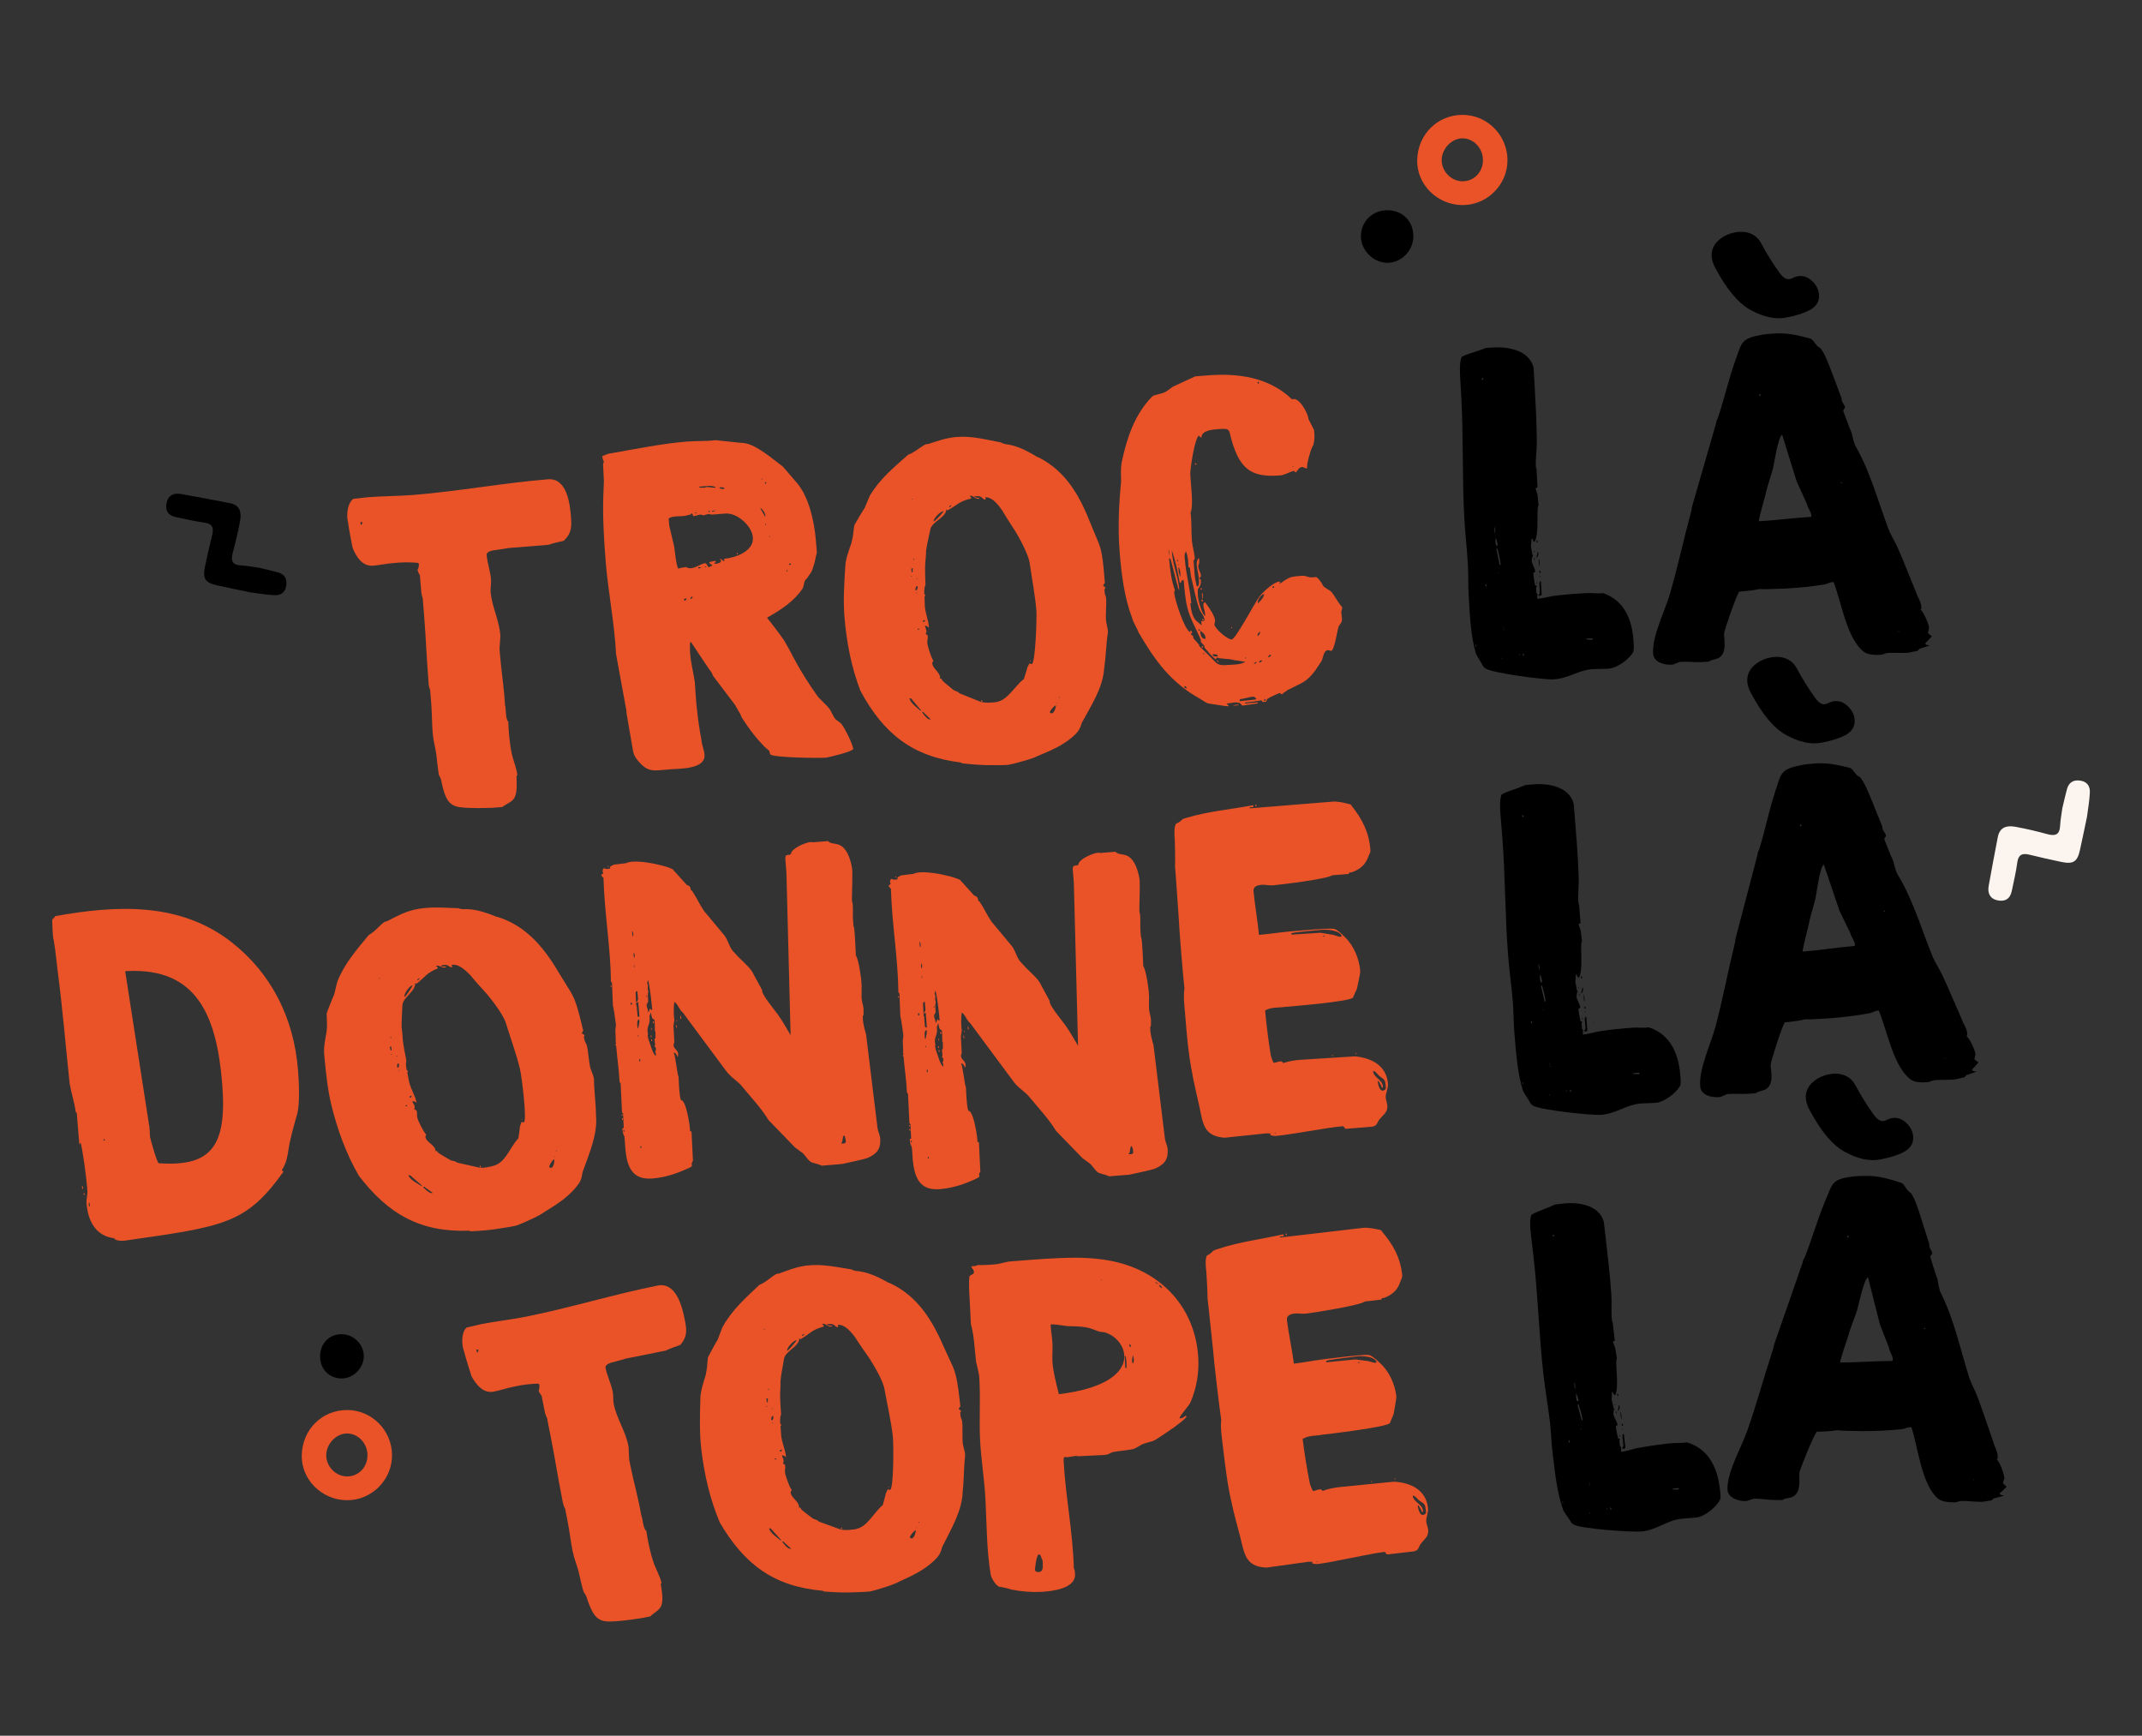 <?xml version="1.0" encoding="utf-8"?>
<!-- Generator: Adobe Illustrator 26.3.1, SVG Export Plug-In . SVG Version: 6.00 Build 0)  -->
<svg version="1.1" id="Calque_1" xmlns="http://www.w3.org/2000/svg" xmlns:xlink="http://www.w3.org/1999/xlink" x="0px" y="0px"
	 viewBox="0 0 947.82 768" style="enable-background:new 0 0 947.82 768;" xml:space="preserve">
<rect x="0" y="0" width="947.82" height="768" fill="#333333" stroke="none"/>
<style type="text/css">
	.st0{fill:#EA5328;}
	.st1{stroke:#000000;stroke-width:4;stroke-miterlimit:10;}
	.st2{fill:#FCF5EF;}
</style>
<g>
	<g>
		<path class="st0" d="M193.07,333.79c-0.46-3.12-1.34-6.2-1.6-9.33c-0.37-4.59-0.31-9.01-0.68-13.61l-0.46-5.64
			c-0.75-1.41-0.69-3.31-0.82-4.98c-0.76-9.4-1.07-18.41-1.84-27.81l-0.64-7.94c-0.24-0.4-0.57-1.85-0.6-2.26l-0.63-7.73
			c-0.23-0.19-0.99-1.81-1.02-2.23c-0.02-0.21,0.35-0.87,0.35-0.87c0.16-0.64,0.27-1.91,0.27-1.91l-0.45-0.38
			c-0.22-0.19-5.5-0.4-7.79-0.21l-3.34,0.27c-2.92,0.24-6.02,0.91-8.74,1.13c-4.8,0.39-7.47-4.02-9.05-7.88
			c-0.34-1.65-1.79-9.1-1.93-10.77c-0.02-0.21-0.35-1.65-0.4-2.28c-0.22-2.71,0.28-6.96,2.66-8.63c1.04-0.08,5.41-0.65,6.46-0.73
			c6.68-0.54,13.42-0.46,20.1-1c20.05-1.63,39.72-5.32,59.56-6.93c8.35-0.68,9.7,10.77,10.14,16.2c0.39,4.8,0.4,7.53-3.1,10.97
			c-2.05,0.59-4.75,1.02-6.79,1.81l-17.75,1.44c-0.42,0.03-4.98,0.83-5.4,0.86c-1.46,0.12-4.37,0.57-4.23,2.24
			c0.29,3.55,1.64,7.22,1.93,10.77c0.15,1.88-0.32,3.81-0.19,5.48c0.54,6.68,3.99,12.92,4.32,19.62c0.03,0.42-0.41,5.29-0.38,5.71
			l0.19,2.3c0.63,7.73,1.81,14.57,2.25,22.52c0.6,2.26,0.04,5.67,1.45,7.45c0.1,3.78,0.59,9.83,1.57,14.17
			c0.38,2.07,2.23,6.76,2.43,9.26c0.02,0.21-0.38,0.45-0.38,0.45c0.03,2.94,0.68,8.35-1.66,10.65c-1.36,1.37-3.21,1.94-4.58,3.1
			l-4.18,0.34c-1.04,0.08-7.55,0.19-9.03,0.1c-8.21-0.17-10.98-0.58-13.14-9.02c-0.86-2.87-0.24-2.92-1.71-5.54
			C193.91,341.5,193.19,335.25,193.07,333.79z M159.61,232.25c0.42-0.03,0.78-0.69,0.75-1.11c0,0-0.23-0.19-0.44-0.17l-0.42,0.03
			L159.61,232.25z"/>
		<path class="st0" d="M313.94,296.31c-2.62-3.78-8.13-12.16-8.13-12.16l-0.42,0.03c-0.16,0.64-0.1,4-0.04,4.63l0.03,0.42
			c0.32,3.97,1.58,9.12,2.06,12.45c0.12,1.46,0.69,11.08,0.98,12.11c0.37,4.59,1.16,9.15,1.94,13.51c0.2,2.51,1.19,4.32,1.38,6.61
			c0.53,6.48-10.85,6.14-15.24,6.49c-7.73,0.63-9.96,1.65-14.88-4.68c-0.71-0.99-1.46-2.4-1.57-3.87l-2.77-15.96l-0.14-1.67
			l-4.54-24.86c-0.68-13.61-3.47-27.25-4.56-40.62c-0.78-9.61-1.37-19.44-1.09-28.92c-0.05-0.63,0.33-6.33,0.28-6.96
			c-0.08-1.04-0.3-6.28-0.38-7.33c-0.02-0.21,0.14-0.85,0.35-0.87l-0.02-0.21c-0.07-0.83-0.52-1.22-0.57-1.85l-0.07-0.83l2.86-1.07
			l0.42-0.03c11.4-1.98,22.98-4.39,34.05-5.29c4.39-0.36,8.61-0.07,12.77-0.62l11.24,1.19c5.05,0.01,10.2,4.01,18.51,10.48
			l6.27,7.27c5.35,6.29,7.71,17.24,8.38,25.6l0.42,5.22c-0.67,2.16-0.72,4.05-1.6,6.23c-0.63,2.57-1.63,3.29-2.55,4.83
			c0,0-0.17,0.44-0.38,0.45c-1.38,1.16-1.03,2.82-1.75,4.35c-3.95,5.78-9.54,9.39-15.57,12.82l-0.19,0.23l0.23,0.19
			c2.34,2.96,4.93,6.33,7.3,9.71c0.73,1.2,3.43,6.03,3.95,7.25c3.22,6.05,7.09,12.25,11.11,17.81c1.62,1.76,3.65,3.49,5.05,5.27
			c0.95,1.39,1.52,3.24,2.69,4.62l2.02,1.52c1.32,0.73,5.6,9.43,5.77,11.51c0.1,1.25-11.46,3.87-11.87,3.91
			c-3.76,0.31-23.12-0.02-24.71-1.36c-0.21,0.02-0.54-1.43-0.55-1.64l-2.03-1.73c-4.36-4.48-6.49-7.46-10.08-12.85
			c-0.02-0.21-0.76-1.62-0.78-1.83c-0.49-0.8-2.18-3.61-2.2-3.82c-1.41-1.78-8.48-11.29-9.89-13.07
			C315.12,297.9,314.64,297.09,313.94,296.31z M311.8,249.18c1.04-0.08,1.41,1.78,1.82,1.75c0.42-0.03,1.43-0.54,1.6-0.97
			c-0.43-0.17-1.3-0.52-1.34-0.94l-0.02-0.21c0.4-0.24,2.05-0.59,2.47-0.62l0.21-0.02c0,0,0.23,0.19,0.24,0.4
			c-0.21,0.02-0.58,0.68-0.77,0.9l1.04-0.08c0.42-0.03,2.07-0.38,2-1.21l-0.02-0.21c-0.02-0.21-0.45-0.38-0.45-0.38
			s0.19-0.23,0.4-0.24c0.42-0.03,0.71,0.99,1.55,0.93l-0.08-1.04c4.59-0.37,13.2-3.17,12.69-9.44c-0.42-5.22-6.99-10.99-12.21-10.57
			l-5.85,0.47c-0.21,0.02-1.5-0.3-1.7-0.28c-0.21,0.02-1.85,0.57-2.05,0.59c0,0-1.08-0.33-1.29-0.32l-0.42,0.03
			c-0.21,0.02-2.05,0.59-2.47,0.62l-0.42,0.03c-0.02-0.21-0.29-1.03-0.52-1.22l-0.21,0.02c0,0-0.17,0.43-0.38,0.45
			c-0.21,0.02-2.05,0.59-2.47,0.62c-1.86,0.36-5.9-0.15-7.26,1.22l0.25,3.13l2.24,9.49c0.02,0.21,0.95,9.17,1.82,9.52
			c0.4-0.24,2.68-0.64,3.1-0.67l0.21-0.02C306.4,252.57,309.12,249.82,311.8,249.18z M303.07,265.87c0.38-0.45,0.78-0.69,0.75-1.11
			c0,0-1.25,0.1-1.22,0.52C302.6,265.28,302.84,265.68,303.07,265.87z M305.52,265.04c0.63-0.05,0.8-0.49,0.96-1.13
			C305.85,263.96,305.47,264.41,305.52,265.04z M307.48,227.04c0.23,0.19,0.85,0.14,0.83-0.07
			C308.51,226.75,307.47,226.83,307.48,227.04z M309.05,251.51l0.42-0.03c0.21-0.02,0.82-0.28,0.82-0.28
			c-0.23-0.19-1.08-0.33-1.29-0.32L309.05,251.51z M316.66,215.79c-0.05-0.63-1.74-0.7-2.38-0.86l-4.8,0.39l0.03,0.42
			c0,0,1.27,0.11,2.11,0.04c0.21-0.02,1.03-0.29,1.24-0.31C313.68,215.4,315.41,215.89,316.66,215.79z M312.37,251.03l0.17-0.44
			l-0.63,0.05L312.37,251.03z M314.17,226.5l-0.03-0.42l-0.84,0.07C313.54,226.55,313.75,226.53,314.17,226.5z M315,226.43
			l0.21-0.02c0.21-0.02,1.03-0.29,1.64-0.55l-0.63,0.05C316.01,225.93,314.95,225.81,315,226.43z M320.49,216.32l-0.03-0.42
			c-0.02-0.21-1.08-0.33-1.5-0.3l-0.21,0.02c-0.21,0.02-0.4,0.24-0.38,0.45C319.01,216.23,319.65,216.39,320.49,216.32z
			 M326.2,245.28c-0.21,0.02-0.26-0.61-0.05-0.63C326.57,244.62,326.62,245.25,326.2,245.28z M338.5,228.52l0.21-0.02
			c-0.14-1.67-1.07-2.86-2.2-3.82l0.03,0.42L338.5,228.52z M337.18,212.23c0.21-0.02,0.17-0.43-0.03-0.42
			C336.94,211.83,336.97,212.25,337.18,212.23z M338.8,213.99c0.42-0.03,0.37-0.66-0.05-0.63
			C338.33,213.4,338.38,214.03,338.8,213.99z M338.81,232.28c0.19-0.22,0.16-0.64-0.05-0.63
			C338.53,231.46,338.6,232.3,338.81,232.28z M340.71,237.59c0.21-0.02,0.17-0.43-0.03-0.42
			C340.47,237.19,340.5,237.61,340.71,237.59z M348.26,252.95c0.21-0.02,0.16-0.64-0.07-0.83
			C347.99,252.14,348.07,253.18,348.26,252.95z M349.07,249.95l0.83-0.07l-0.05-0.63C349.44,249.29,349.04,249.53,349.07,249.95z"/>
		<path class="st0" d="M380.74,305.68c-4-10.4-6.17-21.57-7.08-32.85c-0.56-6.89-0.12-14.49,0.34-21.68
			c0.11-3.79,1.51-7.27,2.7-10.73c0.97-3.65,0.72-4.05,1.27-7.67c-0.02-0.21,0.35-0.87,0.35-0.87c0.37-0.66,3.69-6.39,4.26-7.07
			l2.29-5.44c4.44-7.51,10.75-12.64,17.02-18.2c3.06-1.09,5.19-3.36,7.82-4.63l1.04-0.08c4.3-1.4,7.97-2.75,12.57-3.12
			c6.68-0.54,13.34,1.23,19.53,2.41c1.98,1.1,2.57,0.63,4.94,1.28c3.86,0.95,7.6,2.96,10.92,5c0,0,0.66,0.37,0.87,0.35
			c12.5,6.34,18.46,17.63,23.23,29.86l3.39,8.13c1.59,4.08,2.03,9.51,2.41,14.1l0.29,3.55c-0.21,0.02-0.77,0.9-0.75,1.11
			c0.02,0.21,0.89,0.56,0.9,0.77l0.03,0.42l-0.38,0.45l0.12,1.46c0.08,1.04,0.54,1.43,0.62,2.47c0.25,3.13-0.29,6.75-0.02,10.09
			c0.03,0.42,0.67,3.1,0.71,3.51l0.12,1.46c-0.83,5.32-0.84,10.37-1.65,15.9c-0.56,8.66-5.62,16.22-9.64,23.69
			c-0.21,0.02-0.68,1.95-1.05,2.61c-1.19,3.46-8.39,8.04-12.04,9.59c-0.59,0.47-7.31,3.12-8.12,3.6c0,0-0.61,0.26-0.82,0.28
			c-1.01,0.5-6.56,2-7.8,2.32c-0.21,0.02-2.47,0.62-3.1,0.67l-0.42,0.03c-1.88,0.15-6.3,0.09-6.3,0.09
			c-3.99,0.11-9.27-0.3-13.52-0.79l-0.66-0.37C403.49,334.74,390.88,324.41,380.74,305.68z M407.54,314.65l-0.03-0.42
			c0,0-2.79-3.35-3.96-4.72c-0.24-0.4-0.47-0.59-1.1-0.54C402.6,310.84,406.18,313.5,407.54,314.65z M403.51,221.01l0.4-0.24
			l-0.84,0.07L403.51,221.01z M403.12,255.09l0.42-0.03l-0.02-0.21l-0.42,0.03L403.12,255.09z M403.39,253.18l0.42-0.03l0.07-1.69
			l-0.63,0.05L403.39,253.18z M404.19,247.44c0.03,0.42,0.24,0.4,0.42-0.03C404.59,247.2,403.96,247.25,404.19,247.44z
			 M405.1,261.24c1.04-0.08,0.94-1.34,0.89-1.96C405.15,259.35,405.03,260.41,405.1,261.24z M405.41,262.48l0.42-0.03l-0.02-0.21
			l-0.42,0.03L405.41,262.48z M405.52,256.16l0.42-0.03l-0.02-0.21l-0.42,0.03L405.52,256.16z M406.08,278.61l0.63-0.05l-0.03-0.42
			l-0.63,0.05L406.08,278.61z M411.41,318.33l0.42-0.03l-2.97-2.91c-0.02-0.21-0.45-0.38-0.45-0.38l-0.42,0.03
			C408.25,315.64,410.36,318.41,411.41,318.33z M408.75,275.24c0.4-0.24,0.59-0.47,0.56-0.89c-0.42,0.03-0.84,0.07-1.01,0.5
			L408.75,275.24z M434.12,310.6c1.93,0.47,4.02,0.31,5.9,0.15c5.85-0.47,8.49-6.79,13.04-10.31c0.16-0.64,1.35-4.1,1.49-4.96
			c-0.02-0.21,0.73-1.32,0.72-1.53l0.38-0.45c0,0,0.66,0.37,0.87,0.35c1.67-0.14,2.32-20.58,2.07-23.71
			c-0.54-6.68-1.99-14.13-2.96-20.99c-0.51-3.74-4.47-10.99-6.17-13.79c-0.71-0.99-5.53-8.59-6.03-9.6
			c-1.42-1.99-4.27-5.96-7.4-5.71l0.08,1.04c-1.69-0.07-1.2-1.79-4.12-1.56l-0.84,0.07c0.26,0.61,1.74,0.7,2.16,0.67l0.03,0.42
			c-2.09,0.17-2.43-1.49-4.1-1.35l-0.21,0.02l0.69,0.79l0.03,0.42c-5.57,1.29-5.87,2.79-10.5,5.27c-0.23-0.19-0.45-0.38-0.47-0.59
			c-0.11,3.79-6.08,5.33-7.07,8.77c-0.6,2.99-1.55,6.85-1.94,9.83c0.05,0.63-0.25,4.64-0.38,5.71c-0.11,1.27,0,7.78,0.12,9.24
			c-0.56,0.89-0.58,3.2-0.51,4.03l0.47,0.59c0.02,0.21-0.38,0.45-0.38,0.45c0.07,0.84,0.08,3.57,0.15,4.4
			c0.25,3.13,1.54,5.97,1.79,9.1l0.03,0.42c-0.47-0.59-1.13-0.96-1.75-0.91c0.08,1.04,0.52,1.22,0.59,2.05l0.05,0.63l-0.35,0.87
			l0.9,0.77l0.03,0.42c0.08,1.04-0.28,1.7-0.2,2.75c0.15,1.88,1.79,6.58,2.52,7.78c0,0,0.21-0.02,0.23,0.19l-0.19,0.23l-0.37,0.66
			l0.03,0.42c0.17,2.09,3.25,3.73,3.43,6.03l0.02,0.21l-0.38,0.45c0.59-0.47,1.27,0.11,1.32,0.73c0.69,0.78,4.06,3.45,4.74,4.03
			c0.9,0.77,2.16,0.67,2.87,1.66L434.12,310.6z M413.13,230.74c0.63-0.05,3.91-3.68,4.46-4.57l-0.21,0.02
			C416.13,226.29,413.01,229.28,413.13,230.74z M420.19,224.49l0.98-0.92l-0.42,0.03c-0.21,0.02-0.8,0.49-0.8,0.49L420.19,224.49z
			 M434.53,310.56c-0.42,0.03-0.49-0.8-0.07-0.83C434.67,309.71,434.74,310.55,434.53,310.56z M455.99,292.64
			c-0.42,0.03-0.45-0.38-0.02-0.21C456.18,292.41,456.2,292.62,455.99,292.64z M464.55,315.27c0.21-0.02,0.45,0.38,0.66,0.37
			l0.21-0.02c1.04-0.08,1.88-2.68,1.82-3.51c-0.83,0.07-2.74,2.53-2.7,2.95L464.55,315.27z M467.57,311.04
			c0.02,0.21,0.23,0.19,0.21-0.02C467.98,310.79,467.56,310.83,467.57,311.04z M468.66,308.85l0.21-0.02l-0.03-0.42l-0.21,0.02
			L468.66,308.85z"/>
		<path class="st0" d="M543.66,312.49c-0.21,0.02-1.27-0.11-1.48-0.09l-7.24-1.1c-1.5-0.3-2.42-1.27-3.74-2.01
			c-12.98-7.15-20.08-16.87-27.41-29.52c-0.81-2.25-2.22-4.02-2.82-6.29c-3.48-9.18-4.71-19.17-5.51-28.98
			c-0.85-10.44-0.42-20.78,0.61-31.37c-0.03-2.94-0.26-5.86,0.33-8.86c2.29-10.7,5.67-20.85,13.43-28.84c0.98-0.92,4.54-1,6.53-2.42
			c0.4-0.24,2.58-1.89,2.58-1.89l9.93-4.59l5.22-0.42c13.99-1.14,27.61,0.91,37.65,10.61c3.03-1.51,7.26,6.56,7.22,8.66l2.49,4.84
			l0.12,1.46c0.15,1.88,0.05,3.15-0.41,5.29c-0.8,0.49-3.27,8.88-2.74,10.31c-0.42,0.03-1.08-0.33-1.29-0.32
			c-0.22-0.19-0.66-0.37-0.87-0.35c-1.46,0.12-1.99,1.42-2.75,2.33l-0.42,0.03c0,0-0.24-0.4-0.26-0.61l-0.21,0.02
			c-1.67,0.14-3.85,1.78-6.15,1.97c-12.74,1.03-17.67-2.77-21.42-15.29c-1.47-5.14-0.25-5.66-6.51-5.15
			c-1.88,0.15-7.1,0.58-6.85,3.71c-0.21,0.02-0.43-0.17-0.43-0.17c-0.21,0.02-0.68-0.58-0.7-0.79c-2,1.21-4,15.46-3.86,17.13
			c0.13,4.19,1.54,13.75,0.12,17.02c0.58,4.58,0.23,7.97,0.58,12.35c0.2,2.51,1.03,4.96,1.24,7.47c0.02,0.21,0.1,1.25-0.52,1.3
			l0.58,7.1c0.08,1.04,0.74,3.93,0.76,4.14l0.45,0.38c0.99-0.71,0.58-3.2,0.53-3.83c-0.15-1.88-0.72-3.73-0.88-5.6
			c-0.08-1.04,0.01-2.52,1-3.23l0.12,1.46c0.08,1.04-0.51,1.51-0.44,2.35c0.12,1.46,1.06,2.65,1.16,3.9l0.02,0.21
			c0.02,0.21-0.56,0.89-0.75,1.11l0.68,0.58l0.07,0.84c0.07,0.83-0.62,2.78-1.42,3.27c0.03,0.42-0.01,2.52,0.05,3.15
			c0.12,1.46,1.71,8.06,3.24,8.78l-0.1-1.25c-0.1-1.25-0.59-2.05-0.69-3.31c-0.05-0.63-0.1-1.25,0.72-1.53
			c0.02,0.21,0.23,0.19,0.24,0.4l0.23,0.19c1.42,1.99,3.8,5.37,3.97,7.46c0.05,0.63-0.32,1.29-0.27,1.91
			c0.14,1.67,5.8,6.68,7.68,6.52c1.67-0.14,9.87-15.73,12.13-18.85c1.71-2.24,6.4-6.62,9.12-6.84c0.03,0.42,0.05,0.63-0.35,0.87
			l0.42-0.03c0.63-0.05,1.99-1.42,2.8-1.7c1.99-1.42,4.51-1.42,6.81-1.6c1.88-0.15,2.57,0.63,4.26,0.71l2.09-0.17
			c0.85,0.14,2.76,2.93,3.04,3.75c0.28,0.82,3.11,2.06,3.8,2.84c1.41,1.78,2.65,4.2,4.06,5.98c0.23,0.19,0.69,0.78,0.71,0.99
			s-0.49,1.72-0.47,1.93c0.03,0.42,0.46,3.12,0.29,3.55c0.1,1.25-1.5,2.22-1.61,3.49c-0.51,1.51-1.71,10.02-3.17,10.14
			c-0.42,0.03-0.45-0.38-1.5-0.3c-1.88,0.15-2.03,3.53-2.76,4.85l-2.81,4.22c-4.19,5.39-5.47,5.07-12.13,8.55
			c-0.21,0.02-1.19,0.94-1.39,0.95c-0.21,0.02-0.98,0.92-1.18,0.94c-0.21,0.02-0.89-0.56-0.89-0.56c-0.63,0.05-4.88,2.08-5.47,2.55
			c-0.78,0.7,0.1,1.25-1.36,1.37c-0.63,0.05-1.04,0.08-1.32-0.73c-1.03,0.29-5.4,0.86-6.44,0.94l-0.84,0.07l0.03,0.42l5.64-0.46
			l0.03,0.42l-6.86,0.98c0,0-0.92-0.98-1.15-1.17c-0.42,0.03-1.5-0.3-1.7-0.28c-0.63,0.05-3.53,0.5-4.16,0.55
			C542.75,311.72,543.59,311.66,543.66,312.49z M517.42,245.67l-0.19-2.3c-0.21,0.02-0.17,0.44-0.16,0.64
			C517.1,244.23,517.2,245.48,517.42,245.67z M537.87,292.99c1.39,1.57,3.68,1.38,5.98,1.2c2.09-0.17,5.26-0.01,7.24-1.43
			c-1.69-0.07-3.41-0.56-4.89-0.65c-2.59-0.84-6.98-0.48-7.67-1.27l-0.56,0.89c-1.77-1.12-3.44-3.51-5.05-5.27
			c0.54-1.09-2.05-1.93-1.52-3.24c-1.84-4.48-5.01-9.89-6.01-14.44c-0.9-3.29-1.34-8.72-1.61-12.06l-0.63,0.05
			c-0.63,0.05-0.33,1.08-0.75,1.11c-0.21,0.02-0.23-0.19-0.43-0.17c-0.79-4.56-1.84-9.73-3.47-14.22l0.08,1.04
			c0.46,5.64,2.76,10.71,3.18,15.93l0.05,0.63c-0.45-0.38-0.78-1.83-0.8-2.04c-0.57-1.85-2.48-9.89-3.04-11.53l-0.47-0.59
			l-0.19,0.23l0.02,0.21c0.36,4.39,0.99,9.59,2.6,13.87c-0.4,0.24-0.37,0.66-0.32,1.29c0.24,2.92,4.45,16.03,7.08,17.29l-0.05-0.63
			c0,0,0.19-0.23,0.4-0.24c0.02,0.21,0.49,0.8,0.49,0.8c0.02,0.21-0.38,0.45-0.38,0.45l-0.19,0.23c0.07,0.84,1.53,0.72,0.99,1.81
			l2.55,2.95c0.02,0.21,0.26,0.61,0.28,0.82C531.92,286.96,536.72,291.82,537.87,292.99z M521.23,248.52l-0.08-1.04
			c-0.19,0.23-0.38,0.45-0.37,0.66C520.79,248.34,521.23,248.52,521.23,248.52z M521.35,249.98c0.42-0.03,0.4-0.24-0.02-0.21
			C521.12,249.79,521.16,250.2,521.35,249.98z M522.41,255.36l-0.15-1.88c-0.05-0.63-0.17-2.09-0.83-2.46l0.1,1.25
			C521.62,253.32,521.67,253.95,522.41,255.36z M524.93,304.55l0.21-0.02c-0.03-0.42-0.5-1.01-1.13-0.96
			C524.07,304.2,524.31,304.6,524.93,304.55z M529.9,275.14l1.81,1.53l-0.15-1.88c0.42-0.03,1.5,0.3,1.41-0.74
			c-0.12-1.46-1.73-3.22-2.25-4.44c-1.64-4.7-2.47-9.68-3.69-14.41c-0.03-0.42-0.48-3.32-0.53-3.95l-0.66-0.37
			c0.04-2.11-0.16-4.61-0.96-6.65l-0.02-0.21c0,0-0.21,0.02-0.19,0.23c-0.77,0.9-0.39,2.97-0.32,3.81
			c0.51,6.26,2.29,12.64,2.79,18.9l-0.42,0.03C526.94,269.7,527.68,273.64,529.9,275.14z M529.1,205.63
			c-0.42,0.03-0.47-0.59-0.05-0.63C529.47,204.97,529.52,205.59,529.1,205.63z M530.65,279.07c0.42-0.03,0.37-0.66-0.05-0.63
			C530.18,278.48,530.23,279.11,530.65,279.07z M533.46,282.63l-0.05-0.63c-0.1-1.25-1.23-2.21-2.34-2.96l0.07,0.83
			C531.21,280.92,531.8,282.97,533.46,282.63z M531.69,260.91c-0.63,0.05-0.68-0.58-0.05-0.63
			C531.85,260.27,531.9,260.89,531.69,260.91z M532.12,266.13c-0.63,0.05-0.69-0.79-0.07-0.84
			C532.26,265.28,532.33,266.11,532.12,266.13z M532.09,286.52c-0.42,0.03-0.47-0.59-0.05-0.63
			C532.46,285.86,532.51,286.49,532.09,286.52z M532.25,262.55c0.02,0.21-0.07,1.69-0.04,2.11l-0.18,0.43l-0.2-2.51L532.25,262.55z
			 M532.17,274.54c-0.21,0.02-0.26-0.61-0.05-0.63C532.74,273.86,532.8,274.48,532.17,274.54z M532.75,289.41
			c0.21-0.02,0.17-0.43-0.03-0.42C532.28,288.82,532.34,289.66,532.75,289.41z M538.92,290.38c-0.08-1.04-1.55-0.93-2.38-0.86
			C536.64,290.78,538.09,290.45,538.92,290.38z M538.64,292.09l0.7,0.79l-0.21,0.02c-0.21,0.02-0.43-0.17-0.43-0.17
			s-0.23-0.19-0.24-0.4L538.64,292.09z M545.06,277.9c-0.4,0.24-0.45-0.38-0.03-0.42C545.23,277.47,545.26,277.89,545.06,277.9z
			 M545.73,312.11c-0.43-0.18,2.91-0.45,2.51-0.2C547.83,312.15,546.16,312.29,545.73,312.11z M549.56,310.12
			c2.3-0.19,4.59-0.37,6.46-0.73c-0.71-0.99-0.94-1.19-1.77-1.12c-1.46,0.12-3.71,0.93-5.59,1.08L548.5,310
			C548.53,310.42,549.56,310.12,549.56,310.12z M550.96,291.09c0.03,0.42,0.45,0.38,0.42-0.03
			C551.36,290.85,550.94,290.88,550.96,291.09z M554.75,293.72l0.42-0.03c0.42-0.03,0.82-0.28,0.78-0.69l-0.02-0.21
			C555.53,293.03,555.13,293.27,554.75,293.72z M556.46,281.18l0.02,0.21c0.82-0.28,1.15-1.36,1.1-1.98
			C556.99,279.88,556.39,280.35,556.46,281.18z M556.67,169.75c0.63-0.05,0.56-0.89-0.07-0.83
			C556.39,168.94,556.46,169.77,556.67,169.75z M556.55,266.67l0.02,0.21c0.21-0.02,0.19-0.23,0.4-0.24
			c1.17-1.15,2.32-2.5,2.43-3.77C558.14,262.97,556.43,265.21,556.55,266.67z M557.2,292.9l0.02,0.21c0.42-0.03,1.24-0.31,1.19-0.94
			C557.99,292.2,557.15,292.27,557.2,292.9z M559.86,310.13c0.21-0.02,0.14-0.85-0.07-0.84
			C559.17,309.34,559.24,310.18,559.86,310.13z M561.24,290.88c0.63-0.05,0.99-0.71,1.38-1.16l-0.63,0.05
			C561.58,289.81,561.19,290.26,561.24,290.88z M562.95,260.06l0.84-0.07l-0.05-0.63C563.31,259.4,562.91,259.64,562.95,260.06z
			 M571.85,206.57l0.42-0.03l-0.03-0.42L571.85,206.57z"/>
		<path d="M649.98,265.18c-0.05-0.84-0.08-1.46-0.13-2.3c-0.24-4.18-0.05-8.39-0.31-12.99c-0.38-6.69-1.19-13.57-1.58-20.48
			c-1.01-17.78-0.34-35.66-1.35-53.65l-0.35-6.28c-0.17-2.93-0.67-8.15,0.41-11.36c0.37-0.86,6.98-2.7,8.21-3.19
			c0.21-0.01,2.46-0.98,2.67-0.99l3.56-0.2c6.49-0.37,15.82,1.41,17.51,9.08l0.32,5.65c0.5,8.79,1.01,17.78,1.1,26.8
			c0,3.78-0.62,7.59-0.41,11.35l0.01,0.21c0.01,0.21,0.26,0.82,0.26,0.82l0.45,7.95c0,0-0.62,0.25-0.81,0.47l0.02,0.42
			c0.22,0.2,0.54,2.07,0.76,2.27c0.04,0.63,0.45,4.17,0.48,4.8c-1.17,1.53,0.5,12.56-1.81,16.26c-0.65-0.38-0.91-1.21-0.93-1.63
			c-0.21,0.01-0.4,0.44-0.4,0.44c0.01,0.21-0.09,2.1-0.25,2.95l0.01,0.21c0.28,1.24,0.63,3.74,0.63,3.74l0.43,0.19
			c-0.62,0.24-0.52,1.92-0.72,2.14l0.01,0.21c0.08,1.46,1.44,3.28,1.53,4.74c0.04,0.63-0.83,0.26-0.79,0.88l0.02,0.42
			c0.08,1.46,0.69,4.79,0.69,4.79l0.86,0.37l-0.38,0.65l0.14,2.51c0.21-0.01,0.44,0.39,0.44,0.39c0.02,0.42-0.11,1.69-0.09,2.1
			c2.51-0.14,4.98-0.91,7.27-1.25c5.83-0.75,9.6-0.96,14.62-1.25c2.3-0.13,5.06,0.34,7.34,0c9.21,3.26,12.83,11.66,13.36,21.07
			c0.04,0.63,0.43,3.96-0.14,5.04c-1.71,3.25-7.36,7.13-10.71,7.32l-1.05,0.06c-0.42,0.02-5.24,0.09-5.87,0.12
			c-6.49,0.37-10.89,4.18-17.58,4.56c-4.39,0.25-27.44-2.86-30.07-4.81c-0.21,0.01-0.88-0.79-1.11-0.99c-0.26-0.82-3-4.87-3.27-5.9
			C650.91,281.71,650.41,272.92,649.98,265.18z M656.03,168.09c0.42-0.02,0.37-0.86-0.05-0.84
			C655.57,167.28,655.61,168.12,656.03,168.09z M653.05,286.2c0.2-0.22,0.16-0.85-0.05-0.84
			C652.79,285.17,652.85,286.21,653.05,286.2z M657.63,259.5c0.21-0.01,0.15-1.06-0.06-1.05
			C657.15,258.48,657.21,259.52,657.63,259.5z M661.55,235.98c0.18-0.43,0.07-2.52-0.15-2.72
			C661.15,232.65,661.36,236.41,661.55,235.98z M662.06,241.41l0.63-0.04c-0.06-1.05-0.35-2.5-0.83-3.52
			c0.01,0.21-0.13,1.48-0.11,1.68l0.02,0.42C661.8,240.38,662.06,241.41,662.06,241.41z M663.59,249.93l0.42-0.02
			c-0.13-2.3-0.93-5.4-1.46-7.26l-0.4,0.44L663.59,249.93z M663.19,253.94l-0.02-0.42l-0.42,0.02L663.19,253.94z M665.17,277.75
			c0.21-0.01,0.2-0.22-0.01-0.21C664.73,277.36,664.75,277.77,665.17,277.75z M664.68,291.42c0.21-0.01,0.19-0.43-0.02-0.42
			C664.45,291.01,664.48,291.64,664.68,291.42z M665.66,278.98l-0.05-0.84C665.39,277.95,665.45,278.99,665.66,278.98z
			 M672.15,289.95l0.42-0.02l-0.04-0.63L672.15,289.95z M674.06,290.26c0.42-0.02,0.36-1.07-0.06-1.05
			C673.79,289.22,673.85,290.27,674.06,290.26z M678.8,244.24c-0.21,0.01-0.23-0.41-0.02-0.42
			C678.99,243.81,679.01,244.23,678.8,244.24z M679,247.8c-0.2,0.22-0.26-0.83-0.05-0.84C679.17,246.95,679.2,247.58,679,247.8z
			 M680.25,240.17c-0.42,0.02-0.48-1.02-0.06-1.05C680.4,239.11,680.46,240.16,680.25,240.17z M680.72,244.76
			c0.05,0.84-0.32,1.7-0.93,2.15l0.68-2.77C680.68,244.14,680.71,244.55,680.72,244.76z M680.01,258.23
			c-0.21,0.01-0.24-0.62-0.04-0.63C680.2,257.8,680.21,258.01,680.01,258.23z M681.05,250.62l-0.19-3.35
			C681.31,247.67,681.44,249.97,681.05,250.62z M681.84,257.08l0.34,6.07c0.01,0.21-0.39,0.44-0.6,0.45l-0.42,0.02
			c-0.21,0.01-0.43-0.19-0.44-0.39C682.37,262.72,680.16,257.18,681.84,257.08z M681.6,252.9l0.22,0.2l-0.2,0.22
			c0,0-0.2,0.22-0.41,0.23l-0.06-1.05C681.37,252.49,681.59,252.69,681.6,252.9z M681.31,255.22l-0.02-0.42
			C681.71,254.78,681.73,255.2,681.31,255.22z M684.93,259.85c-0.21,0.01-0.23-0.41-0.01-0.21
			C685.13,259.62,685.14,259.83,684.93,259.85z M702.4,282.99c0.21-0.01,1.9,0.1,2.31,0.08l-0.04-0.63l-2.93,0.17
			C701.75,282.61,702.19,283,702.4,282.99z"/>
		<path d="M810.93,257.55c-1.25,0.07-2.26,0.76-3.51,1.04c-5.82,0.96-11.67,1.5-17.53,1.83c-1.46,0.08-7.33,0.2-8.59,0.28
			c-0.42,0.02-2.1-0.09-2.52-0.07l-0.42,0.02l-1.45,0.29c-1.03,0.27-6.04,0.76-7.3,0.83c-1.18,1.33-6.41,16.52-6.72,18.43
			c-0.02,3.36,1.3,8.11-1.92,10.6c-1.41,1.13-3.52,0.83-4.93,1.96l-2.93,0.17c-3.14,0.18-6.31-0.27-9.24-0.11
			c-1.46,0.08-2.87,1.21-4.12,1.28c-3.35,0.19-8.03-1.01-8.26-4.99c-0.44-7.74,5.05-18.33,7.34-26.02c3.52-11.95,6-23.84,9.3-35.99
			c0.16-0.85,0.53-1.71,0.48-2.55l10.7-37.12c0.3-2.12,0.56-1.29,1.08-3.21c2.69-8.13,4.53-16.41,7.43-24.55
			c2.74-7.29,2.18-9.78,10.69-11.31c2.49-0.56,4.58-0.68,7.09-0.82c5.44-0.31,10.33,0.88,15.45,2.27c1.71,0.53,2.51,3.64,4.43,4.16
			c2.04,2.61,3.05,5.7,4.26,8.57l5.19,13.77c-0.34,1.49,1.41,2.65,1.49,4.11l-0.2,0.22l-0.58,0.87l0.02,0.42
			c0.49,1.23,2.74,7.61,3.45,9.04c0.01,0.21,0.23,0.41,0.24,0.62c0.54,2.07,0.89,4.57,2.04,6.39c6.3,11.19,9.51,23.39,13.96,35.31
			c1.02,3.09,3.31,6.53,4.52,9.4c2.89,6.55,5.36,13.13,8.03,19.48c0.53,1.86,2.12,4.08,2.23,5.96c0.02,0.42,0.28,1.24-0.32,1.7
			c1.29,0.56,3.73,6.5,3.81,7.97l0.01,0.21c-0.2,0.22-0.52,1.92-0.51,2.13c0.22,0.2,1.33,1.18,1.76,1.37
			c-1.39,1.34-1.17,1.53-2.77,2.89l-0.2,0.22c0.05,0.84,1.73,0.95,2.15,0.93l-4.74,1.53l-0.79,0.88c-0.21,0.01-2.9,0.58-4.15,0.86
			l-0.21,0.01c-2.93,0.17-6.09-0.08-8.81,0.08c-1.25,0.07-2.06,0.75-3.1,0.81c-2.09,0.12-5.66,0.11-7.42-1.26
			c-7.66-5.65-10.07-22.3-13.5-30.92L810.93,257.55z M778.78,175.21c0.42-0.02,0.37-0.86-0.05-0.84
			C778.31,174.4,778.36,175.24,778.78,175.21z M778.35,230.64c7.74-0.44,15.03-1.48,22.77-1.92c0.42-0.02,0.39-0.44,0.38-0.65
			c-0.09-1.67-1.67-3.47-1.97-5.14l-4.55-10.02l-6.41-20.62c-1.81,1.36-3.32,11.73-3.99,14.71c-0.15,1.06-2.84,9.18-2.99,10.24
			l-0.34,1.49c-0.53,1.71-2.61,9.59-2.93,11.29L778.35,230.64z M814.53,213.69c0.22,0.2,0.43,0.19,0.63-0.04
			C815.14,213.24,814.51,213.28,814.53,213.69z M840.29,279.6l-0.02-0.42l-0.42,0.02L840.29,279.6z"/>
	</g>
	<g>
		<path class="st0" d="M38.28,532.44c-0.15-1.88,0.53-3.83,0.38-5.7l-0.14-1.67c-0.42-5.22-1.95-16.24-2.85-19.53l-0.56,0.89
			l-1.14-13.99l-0.45-0.38c-0.55-4.16-1.93-8.25-2.7-12.6c-1.77-16.67-3.11-33.17-5.3-49.81c-0.56-4.37-0.95-9.17-1.73-13.52
			c-0.55-1.64-0.58-7.1-0.69-8.56c-0.1-1.25,0.96-1.13,1.29-2.21c27.55-4.97,55.41-6.18,78.08,11.53
			c17.96,14.1,27.56,33.92,29.39,56.47c0.37,4.59,0.96,14.43-0.32,19.37c-0.33,1.08-2.77,9.9-2.9,10.96
			c-1.46,5.37-0.91,9.53-3.91,13.98l0.69,0.78c-16.62,23.21-26.2,24.2-70.47,30.52c-1.25,0.1-3.78,0.1-4.5-1.11
			C42.18,546.84,38.89,539.96,38.28,532.44z M36.5,526.07c-0.19,0.23-0.33-1.45-0.1-1.25C36.84,524.99,36.9,525.83,36.5,526.07z
			 M37.35,528.73c-0.42,0.03-0.49-0.8-0.07-0.83C37.51,528.09,37.56,528.72,37.35,528.73z M39.65,533.8
			c0.19-0.22,0.11-1.27-0.14-1.67C39.08,531.96,39.27,534.25,39.65,533.8z M46.12,504.69c0.42-0.03,0.37-0.66-0.05-0.63
			C45.65,504.1,45.7,504.72,46.12,504.69z M65.94,497.62c0.24,0.4,0.39,4.8,0.44,5.43c0.33,1.45,3.02,11.32,3.89,11.67l0.21-0.02
			c22.82,1.51,30.1-7.28,27.83-35.26c-2.42-29.86-11.09-51.23-41.88-49.79l-1.04,0.08L65.94,497.62z"/>
		<path class="st0" d="M158.8,520.23c-5.59-9.63-9.49-20.33-12.18-31.32c-1.64-6.72-2.41-14.29-3.08-21.46
			c-0.49-3.76,0.35-7.42,0.98-11.02c0.38-3.76,0.07-4.12,0.04-7.78c-0.05-0.2,0.21-0.91,0.21-0.91c0.26-0.71,2.63-6.9,3.09-7.66
			l1.4-5.74c3.2-8.11,8.62-14.18,13.94-20.66c2.85-1.56,4.6-4.14,6.99-5.81l1.02-0.25c4.03-2.06,7.44-3.97,11.92-5.07
			c6.51-1.59,13.37-0.89,19.67-0.7c2.13,0.77,2.64,0.22,5.08,0.48c3.96,0.33,7.97,1.72,11.57,3.21c0,0,0.71,0.26,0.91,0.21
			c13.34,4.29,21.01,14.5,27.65,25.82l4.63,7.49c2.22,3.77,3.51,9.06,4.6,13.54l0.85,3.46c-0.2,0.05-0.62,1.01-0.57,1.22
			c0.05,0.2,0.96,0.41,1.01,0.62l0.1,0.41l-0.31,0.51l0.35,1.43c0.25,1.02,0.75,1.33,1,2.34c0.75,3.05,0.78,6.71,1.57,9.97
			c0.1,0.41,1.15,2.95,1.25,3.36l0.35,1.43c0.02,5.39,0.81,10.37,0.88,15.96c0.82,8.64-2.99,16.9-5.78,24.92
			c-0.2,0.05-0.37,2.03-0.62,2.74c-0.63,3.6-7.01,9.26-10.38,11.38c-0.51,0.56-6.73,4.23-7.45,4.84c0,0-0.56,0.35-0.76,0.4
			c-0.92,0.66-6.17,3.02-7.34,3.52c-0.2,0.05-2.34,1-2.95,1.15l-0.41,0.1c-1.83,0.45-6.21,1.08-6.21,1.08
			c-3.92,0.74-9.2,1.17-13.47,1.35l-0.71-0.26C185.85,545.33,171.77,537.13,158.8,520.23z M186.68,524.86l-0.1-0.41
			c0,0-3.29-2.86-4.65-4.04c-0.3-0.36-0.56-0.51-1.17-0.36C181.21,521.88,185.16,523.94,186.68,524.86z M167.92,433.03l0.36-0.3
			l-0.81,0.2L167.92,433.03z M172.92,466.75l0.41-0.1l-0.05-0.2l-0.41,0.1L172.92,466.75z M172.88,464.82l0.41-0.1l-0.2-1.68
			l-0.61,0.15L172.88,464.82z M172.76,459.03c0.1,0.41,0.3,0.36,0.41-0.1C173.12,458.72,172.51,458.87,172.76,459.03z
			 M175.84,472.51c1.02-0.25,0.72-1.47,0.57-2.08C175.59,470.63,175.64,471.69,175.84,472.51z M176.34,473.68l0.41-0.1l-0.05-0.2
			l-0.41,0.1L176.34,473.68z M175.46,467.42l0.41-0.1l-0.05-0.2l-0.41,0.1L175.46,467.42z M179.55,489.5l0.61-0.15l-0.1-0.41
			l-0.61,0.15L179.55,489.5z M191.08,527.88l0.41-0.1l-3.39-2.41c-0.05-0.2-0.51-0.31-0.51-0.31l-0.41,0.1
			C187.54,525.73,190.06,528.13,191.08,527.88z M181.66,485.75c0.36-0.3,0.51-0.56,0.41-0.96c-0.41,0.1-0.81,0.2-0.92,0.66
			L181.66,485.75z M212.28,516.67c1.98,0.16,4.02-0.33,5.85-0.78c5.7-1.39,7.31-8.04,11.25-12.24c0.05-0.66,0.68-4.26,0.69-5.13
			c-0.05-0.2,0.52-1.42,0.47-1.62l0.31-0.51c0,0,0.71,0.26,0.91,0.21c1.63-0.4-0.95-20.69-1.7-23.74
			c-1.59-6.51-4.19-13.64-6.24-20.26c-1.1-3.61-6.14-10.15-8.26-12.65c-0.86-0.87-6.82-7.61-7.48-8.53
			c-1.72-1.74-5.15-5.21-8.21-4.47l0.25,1.02c-1.68,0.19-1.46-1.58-4.31-0.89l-0.81,0.2c0.35,0.56,1.83,0.42,2.23,0.32l0.1,0.41
			c-2.04,0.5-2.64-1.08-4.27-0.68l-0.2,0.05l0.81,0.66l0.1,0.41c-5.3,2.16-5.36,3.68-9.54,6.86c-0.25-0.16-0.51-0.31-0.56-0.51
			c0.49,3.76-5.17,6.22-5.59,9.78c-0.12,3.05-0.45,7.01-0.36,10.01c0.15,0.61,0.48,4.63,0.53,5.69c0.1,1.27,1.23,7.68,1.58,9.1
			c-0.41,0.96-0.07,3.25,0.13,4.07l0.56,0.51c0.05,0.2-0.31,0.51-0.31,0.51c0.2,0.81,0.64,3.51,0.84,4.32
			c0.75,3.05,2.46,5.65,3.2,8.71l0.1,0.41c-0.56-0.51-1.27-0.77-1.88-0.62c0.25,1.02,0.71,1.12,0.9,1.94l0.15,0.61l-0.21,0.91
			l1.01,0.62l0.1,0.41c0.25,1.02-0.01,1.73,0.24,2.75c0.45,1.83,2.81,6.21,3.72,7.29c0,0,0.2-0.05,0.25,0.15l-0.15,0.25l-0.26,0.71
			l0.1,0.41c0.5,2.04,3.79,3.17,4.34,5.41l0.05,0.2l-0.31,0.51c0.51-0.55,1.27-0.09,1.42,0.52c0.81,0.67,4.56,2.77,5.32,3.23
			c1.01,0.62,2.23,0.32,3.09,1.19L212.28,516.67z M178.96,441.12c0.61-0.15,3.28-4.25,3.69-5.21l-0.2,0.05
			C181.22,436.25,178.61,439.7,178.96,441.12z M184.94,433.84l0.82-1.06l-0.41,0.1c-0.2,0.05-0.72,0.61-0.72,0.61L184.94,433.84z
			 M212.69,516.57c-0.41,0.1-0.61-0.72-0.2-0.81C212.7,515.7,212.89,516.52,212.69,516.57z M231.05,495.48
			c-0.41,0.1-0.51-0.31-0.05-0.2C231.2,495.22,231.25,495.43,231.05,495.48z M243.08,516.48c0.2-0.05,0.51,0.31,0.71,0.26l0.2-0.05
			c1.02-0.25,1.44-2.94,1.24-3.75c-0.81,0.2-2.3,2.93-2.2,3.34L243.08,516.48z M245.39,511.82c0.05,0.2,0.25,0.15,0.2-0.05
			C245.75,511.52,245.34,511.61,245.39,511.82z M246.12,509.48l0.2-0.05l-0.1-0.41l-0.2,0.05L246.12,509.48z"/>
		<path class="st0" d="M272.29,455.69c-0.02-0.21,0.28-1.7,0.25-2.12l-0.05-0.63c-0.1-1.25-1.01-7.28-1.29-8.09l-0.4-10.06
			l-0.45-0.38c-0.19-15.33-2.89-30.46-3.31-45.98c-0.21,0.02-0.7-0.78-0.92-0.98l-0.03-0.42c0.19-0.23,0.59-0.47,0.8-0.49
			l-0.03-0.42l-0.26-0.61c-0.02-0.21,0.32-1.29,0.52-1.31c0.63-0.05,0.66,0.37,1.71,0.28c2.3-0.19,0.38-0.45,1.38-1.16
			c0.19-0.22,1.01-0.5,1.41-0.74c0.63-0.05,4.58-0.58,5.41-0.65c4.22-2.44,22.02,2,21.08,3.33c0.21-0.02,2.53,2.74,3.45,3.71
			l2.31,2.55c0,0,1.3,0.52,1.32,0.73c0.23,0.19,0.54,1.43,0.55,1.64c0,0,0.23,0.19,0.43,0.17c1.91,2.79,3.45,6.24,5.36,9.02
			l8.38,10.04c2.07,2.14,2.53,5.26,4.18,7.44c0.23,0.19,2.78,3.14,3.91,4.1c2.07,2.14,4.31,3.85,5.59,6.69l3.71,6.85
			c-0.73,1.32,6.02,9.39,6.97,10.79c2.13,2.98,3.62,5.8,5.57,9.01l-1.86-72.16l-0.46-5.64c-0.24-2.92,1.78-1.4,2.34-2.29
			c0.21-0.02,0.33-1.08,0.54-1.1c1.5-2.22,6.6-4.11,8.27-4.24l0.21-0.02c0.21-0.02,0.64,0.16,0.64,0.16l6.89-0.56
			c0.94,1.18,3.03,1.01,3.9,1.37c4.26,0.7,6.23,6.85,6.8,11.22c0.15,1.88-0.06,9.68-0.11,11.57c0.02,0.21-0.04,2.11-0.02,2.31
			c0.02,0.21,0.29,1.03,0.31,1.24l0.07,0.84c0.15,1.88-0.08,4.21,0.11,6.51l0.2,2.51c0.47,0.59,0.61,5,0.73,6.46l0.33,6.7
			c1.13,0.96,2.57,10.93,2.48,12.41l0.08,1.04c0.02,0.21-0.1,4-0.06,4.42l0.02,0.21c-0.04,2.11,0.71,3.52,0.86,5.4
			c0.03,0.42-0.02,2.31,0.01,2.73c-0.38,0.45-0.37,0.66-0.31,1.29c-0.02,2.31,0.84,5.19,1.44,7.45l4.99,40.8
			c0.17,2.09,1.09,3.06,1.28,5.36c0.18,4.82-1.77,6.66-5.83,8.46c-1.64,0.55-9.49,2.24-11.14,2.59l-8.98,0.73
			c-0.45-0.38-3.46-1.19-4.1-1.35c-1.72-0.49-2.99-3.12-4.34-4.27l-3.35-2.46l-11.7-12.08c-3.15-5.21-7.76-10.09-11.49-14.62
			c-2.12-2.77-5.18-4.2-7.31-7.18l-19.12-25.78c-1.56-1.13-2.2-3.82-3.75-4.74c-0.44,2.35-0.31,6.54,0.03,8.2
			c-0.19,0.22-0.18,0.43-0.16,0.64c0.02,0.21-0.3,1.49-0.26,1.91l0.38,7.33c-0.38,0.45-0.35,0.87-0.32,1.29
			c0.12,1.46,2.07,2.14,1.99,3.83c0.02,0.21,0.08,1.04-0.33,1.08c-0.03-0.42-0.78-1.83-1.41-1.78l-0.21,0.02
			c0.73,1.2,1.67,10.17,2.12,10.55c0.22,2.72,0.19,7.55,1.06,10.43c2.28-0.4,4.12,11.86,4.06,13.75l0.64,0.16l0.63,12.98
			c-0.19,0.23-0.56,0.89-0.54,1.1l0.1,1.25c0,0-0.61,0.26-0.8,0.49c-5.26,2.53-10.78,4.45-16.63,4.92
			c-10.86,0.88-11.78-7.87-12.3-16.87l-0.14-1.67c-0.02-0.21-0.5-1.01-0.52-1.22c-0.24-0.4-0.38-2.07-0.41-2.49l0.63-0.05
			l-0.32-6.49l-0.45-0.38l-0.63-12.98l-0.47-0.59c-0.23-5.45-1.07-10.63-1.51-16.06c-0.42,0.03-0.47-0.59-0.05-0.63l-0.07-0.84
			c-0.21,0.02-0.24-0.4-0.03-0.42L272.29,455.69z M268.95,383.44c-0.03-0.42,0.38-0.45,0.42-0.03
			C269.18,383.63,268.97,383.65,268.95,383.44z M270.33,436.72c-0.21,0.02-0.26-0.61-0.05-0.63
			C270.7,436.06,270.75,436.69,270.33,436.72z M275.38,493.7c-0.42,0.03-0.47-0.59-0.05-0.63
			C275.55,493.27,275.57,493.48,275.38,493.7z M275.53,495.58c-0.42,0.03-0.49-0.8-0.07-0.83
			C275.69,494.94,275.72,495.36,275.53,495.58z M276.16,500.79c0.19-0.23,0.16-0.64-0.07-0.83
			C275.66,499.78,275.75,500.82,276.16,500.79z M279.38,444.61c0.42-0.03,0.33-1.08-0.08-1.04
			C278.88,443.6,278.97,444.64,279.38,444.61z M279.87,414.3c0.42-0.03,0.35-0.87,0.33-1.08c-0.03-0.42-0.08-1.04-0.52-1.22
			L279.87,414.3z M280.63,423.7c0.4-0.24,0.28-1.7-0.17-2.09C280.23,421.41,280.45,424.13,280.63,423.7z M280.78,428.1l0.11-1.27
			l-0.17,0.44l-0.16,0.64L280.78,428.1z M282.76,450.01l0.17-0.43l-0.51-6.26c-0.21,0.02-0.61,0.26-0.78,0.69l-0.05-0.63
			c0.21-0.02,0.75-1.11,0.75-1.11l-0.31-3.76c-0.21,0.02-0.82,0.28-0.78,0.7l0.25,5.66l0.21-0.02l0.39,4.8L282.76,450.01z
			 M282.11,454.9l0.21-0.02c0.21-0.02,0.47-1.93,0.62-2.78l-0.08-1.04C281.6,451.15,282.01,453.64,282.11,454.9z M282.21,458.67
			l0.4-0.24l-0.26-0.61L282.21,458.67z M283.1,469.74c0.4-0.24,0.33-1.08-0.1-1.25C282.79,468.51,282.91,469.97,283.1,469.74z
			 M283.68,507.95c0.21-0.02,0.14-0.85-0.07-0.83C283.2,507.15,283.26,507.99,283.68,507.95z M286.04,441.12
			c0.42-0.03,0.37-0.66-0.05-0.63L286.04,441.12z M286.8,448c0.38-0.45,0.73-1.32,0.89-1.96l0.02,0.21c0.24,0.4,0.26,0.61,0.89,0.56
			c-0.19-2.3-1.14-11.47-1.92-13.3c0.02,0.21-0.16,0.64-0.14,0.85l-0.17,0.44l0.29,1.03l0.05,0.63l-0.12,1.06
			c0.02,0.21,0.29,1.03,0.31,1.24l-0.16,0.64c-0.18,0.43,0.06,3.36,0.08,3.57c-0.12,1.06-0.75,1.11-0.7,1.74
			C286.22,445.94,286.91,446.73,286.8,448z M286.94,459.97c0.76,1.62,1.78,6.37,3.33,7.3l-0.12-1.46l-0.24-0.4
			c-0.02-0.21,0.35-0.87,0.35-0.87l-0.03-0.42c-0.05-0.63-0.07-0.84-0.73-1.2c1.01-0.5-0.48-3.32,0.55-3.62l-0.01-2.73l-0.24-0.4
			l-0.02-0.21c-0.08-1.04,0.04-2.11-0.05-3.15l-0.14-1.67c-1.27-0.11-1.44-2.2-1.52-3.24l-0.7,1.74l0.08,1.04
			c0.24,2.92-1.59,3.7-0.71,6.78l-0.16,0.64L286.94,459.97z M287.18,444.82l-0.21,0.02l-0.03-0.42L287.18,444.82z M288.26,458.18
			l0.07,0.84c-0.43-0.18-0.45-0.38-0.49-0.8L288.26,458.18z M288.27,455.66c-0.19,0.23-0.29-1.03-0.07-0.83
			C288.41,454.81,288.48,455.64,288.27,455.66z M288.47,460.69c-0.42,0.03-0.49-0.8-0.07-0.84
			C288.61,459.83,288.67,460.67,288.47,460.69z M289.09,452.86c-0.21,0.02-0.29-1.03-0.08-1.04
			C289.42,451.78,289.51,452.83,289.09,452.86z M299.53,454.54l0.03,0.42c0,0-0.49-0.8-0.5-1.01l-0.03-0.42
			C299.44,453.49,299.49,454.12,299.53,454.54z M299.53,452.01c-0.21,0.02-0.26-0.61-0.05-0.63
			C299.71,451.58,299.73,451.79,299.53,452.01z M301.33,450.82c-0.38,0.45-0.34-1.65-0.12-1.46
			C301.43,449.55,301.54,450.8,301.33,450.82z M373.07,505.96c0.42-0.03,1.04-0.08,1.2-0.73c-0.08-1.04-0.2-2.51-0.86-2.87
			c-0.78,0.69-0.36,3.39-1.21,3.25C372.23,506.02,372.65,505.99,373.07,505.96z"/>
		<path class="st0" d="M399.48,460.42c-0.02-0.21,0.28-1.7,0.25-2.12l-0.05-0.63c-0.1-1.25-1.01-7.28-1.29-8.09l-0.4-10.06
			l-0.45-0.38c-0.19-15.33-2.89-30.46-3.31-45.98c-0.21,0.02-0.69-0.78-0.92-0.98l-0.03-0.42c0.19-0.23,0.59-0.47,0.8-0.49
			l-0.03-0.42l-0.26-0.61c-0.02-0.21,0.32-1.29,0.53-1.31c0.63-0.05,0.66,0.37,1.7,0.28c2.3-0.19,0.38-0.45,1.38-1.16
			c0.19-0.22,1.01-0.5,1.41-0.74c0.63-0.05,4.58-0.58,5.41-0.65c4.22-2.44,22.02,2,21.08,3.33c0.21-0.02,2.53,2.74,3.45,3.71
			l2.31,2.54c0,0,1.3,0.52,1.32,0.73c0.23,0.19,0.54,1.43,0.55,1.64c0,0,0.23,0.19,0.44,0.17c1.91,2.79,3.45,6.24,5.36,9.02
			l8.38,10.04c2.07,2.14,2.53,5.26,4.18,7.44c0.23,0.19,2.78,3.14,3.91,4.1c2.07,2.14,4.31,3.86,5.59,6.69l3.71,6.85
			c-0.73,1.32,6.02,9.39,6.97,10.79c2.13,2.98,3.62,5.8,5.56,9.01l-1.86-72.16l-0.46-5.64c-0.24-2.92,1.78-1.4,2.34-2.29
			c0.21-0.02,0.33-1.08,0.54-1.1c1.5-2.22,6.6-4.11,8.27-4.24l0.21-0.02c0.21-0.02,0.64,0.16,0.64,0.16l6.89-0.56
			c0.94,1.18,3.03,1.02,3.89,1.37c4.26,0.7,6.23,6.85,6.8,11.22c0.15,1.88-0.06,9.68-0.11,11.57c0.02,0.21-0.04,2.11-0.02,2.31
			c0.02,0.21,0.29,1.03,0.31,1.24l0.07,0.84c0.15,1.88-0.08,4.21,0.11,6.51l0.2,2.51c0.47,0.59,0.62,5,0.73,6.46l0.33,6.7
			c1.13,0.96,2.57,10.93,2.48,12.41l0.08,1.04c0.02,0.21-0.1,4-0.06,4.42l0.02,0.21c-0.04,2.11,0.71,3.52,0.86,5.4
			c0.03,0.42-0.02,2.31,0.01,2.73c-0.38,0.45-0.37,0.66-0.32,1.29c-0.02,2.31,0.84,5.19,1.45,7.45l4.99,40.8
			c0.17,2.09,1.09,3.06,1.28,5.36c0.18,4.82-1.77,6.66-5.83,8.46c-1.64,0.55-9.49,2.24-11.14,2.59l-8.98,0.73
			c-0.45-0.38-3.46-1.19-4.1-1.35c-1.72-0.49-2.99-3.12-4.34-4.27l-3.35-2.46l-11.7-12.08c-3.16-5.21-7.76-10.09-11.49-14.62
			c-2.12-2.77-5.18-4.2-7.31-7.18l-19.12-25.78c-1.56-1.13-2.2-3.82-3.75-4.74c-0.44,2.35-0.31,6.54,0.03,8.2
			c-0.19,0.22-0.17,0.43-0.16,0.64c0.02,0.21-0.3,1.49-0.27,1.91l0.38,7.33c-0.38,0.45-0.35,0.87-0.32,1.29
			c0.12,1.46,2.07,2.14,1.99,3.83c0.02,0.21,0.08,1.04-0.33,1.08c-0.03-0.42-0.78-1.83-1.41-1.78l-0.21,0.02
			c0.73,1.2,1.67,10.17,2.12,10.55c0.22,2.72,0.19,7.55,1.06,10.43c2.28-0.4,4.12,11.86,4.06,13.75l0.64,0.16l0.63,12.98
			c-0.19,0.23-0.56,0.89-0.54,1.1l0.1,1.25c0,0-0.61,0.26-0.8,0.49c-5.26,2.53-10.78,4.45-16.63,4.92
			c-10.86,0.88-11.78-7.87-12.3-16.87l-0.14-1.67c-0.02-0.21-0.5-1.01-0.52-1.22c-0.24-0.4-0.38-2.07-0.41-2.49l0.63-0.05
			l-0.32-6.49l-0.45-0.38l-0.63-12.98l-0.47-0.59c-0.23-5.45-1.07-10.63-1.51-16.06c-0.42,0.03-0.47-0.59-0.05-0.63l-0.07-0.84
			c-0.21,0.02-0.24-0.4-0.03-0.42L399.48,460.42z M396.14,388.16c-0.03-0.42,0.38-0.45,0.42-0.03
			C396.36,388.36,396.15,388.37,396.14,388.16z M397.52,441.45c-0.21,0.02-0.26-0.61-0.05-0.63
			C397.88,440.79,397.93,441.41,397.52,441.45z M402.56,498.43c-0.42,0.03-0.47-0.59-0.05-0.63
			C402.74,497.99,402.75,498.2,402.56,498.43z M402.71,500.3c-0.42,0.03-0.49-0.8-0.07-0.83
			C402.87,499.66,402.9,500.08,402.71,500.3z M403.35,505.51c0.19-0.23,0.16-0.64-0.07-0.83
			C402.84,504.5,402.93,505.54,403.35,505.51z M406.57,449.33c0.42-0.03,0.33-1.08-0.08-1.04
			C406.06,448.32,406.15,449.37,406.57,449.33z M407.05,419.02c0.42-0.03,0.35-0.87,0.33-1.08c-0.03-0.42-0.08-1.04-0.52-1.22
			L407.05,419.02z M407.81,428.42c0.4-0.24,0.28-1.7-0.17-2.09C407.42,426.14,407.64,428.85,407.81,428.42z M407.96,432.82
			l0.11-1.27l-0.17,0.44l-0.16,0.64L407.96,432.82z M409.95,454.73l0.17-0.43l-0.51-6.26c-0.21,0.02-0.61,0.26-0.78,0.69l-0.05-0.63
			c0.21-0.02,0.75-1.11,0.75-1.11l-0.31-3.76c-0.21,0.02-0.82,0.28-0.78,0.7l0.25,5.65l0.21-0.02l0.39,4.8L409.95,454.73z
			 M409.29,459.62l0.21-0.02c0.21-0.02,0.47-1.93,0.62-2.78l-0.08-1.04C408.78,455.88,409.19,458.37,409.29,459.62z M409.39,463.4
			l0.4-0.24l-0.26-0.61L409.39,463.4z M410.29,474.46c0.4-0.24,0.33-1.08-0.1-1.25C409.97,473.23,410.09,474.69,410.29,474.46z
			 M410.86,512.67c0.21-0.02,0.14-0.85-0.07-0.83C410.38,511.87,410.45,512.71,410.86,512.67z M413.22,445.85
			c0.42-0.03,0.37-0.66-0.05-0.63L413.22,445.85z M413.99,452.72c0.38-0.45,0.73-1.32,0.89-1.96l0.02,0.21
			c0.24,0.4,0.26,0.61,0.89,0.56c-0.19-2.3-1.14-11.47-1.92-13.3c0.02,0.21-0.16,0.64-0.14,0.85l-0.17,0.44l0.29,1.03l0.05,0.63
			l-0.12,1.06c0.02,0.21,0.29,1.03,0.31,1.24l-0.16,0.64c-0.18,0.43,0.06,3.36,0.08,3.57c-0.12,1.06-0.75,1.11-0.7,1.74
			C413.4,450.67,414.09,451.45,413.99,452.72z M414.12,464.69c0.76,1.62,1.78,6.37,3.32,7.3l-0.12-1.46l-0.24-0.4
			c-0.02-0.21,0.35-0.87,0.35-0.87l-0.03-0.42c-0.05-0.63-0.07-0.84-0.73-1.2c1.01-0.5-0.48-3.32,0.55-3.62l-0.01-2.73l-0.24-0.4
			l-0.02-0.21c-0.08-1.04,0.04-2.11-0.05-3.15l-0.14-1.67c-1.27-0.11-1.44-2.2-1.52-3.24l-0.7,1.74l0.08,1.04
			c0.24,2.92-1.59,3.7-0.71,6.78l-0.16,0.64L414.12,464.69z M414.36,449.54l-0.21,0.02l-0.03-0.42L414.36,449.54z M415.44,462.9
			l0.07,0.84c-0.43-0.18-0.45-0.38-0.49-0.8L415.44,462.9z M415.45,460.38c-0.19,0.23-0.29-1.03-0.07-0.83
			C415.59,459.53,415.66,460.36,415.45,460.38z M415.65,465.41c-0.42,0.03-0.49-0.8-0.07-0.84
			C415.79,464.56,415.86,465.39,415.65,465.41z M416.27,457.58c-0.21,0.02-0.29-1.03-0.08-1.04
			C416.61,456.5,416.69,457.55,416.27,457.58z M426.71,459.26l0.03,0.42c0,0-0.49-0.8-0.5-1.01l-0.03-0.42
			C426.62,458.21,426.68,458.84,426.71,459.26z M426.71,456.73c-0.21,0.02-0.26-0.61-0.05-0.63
			C426.89,456.3,426.91,456.51,426.71,456.73z M428.51,455.54c-0.38,0.45-0.34-1.65-0.12-1.46
			C428.62,454.27,428.72,455.52,428.51,455.54z M500.25,510.68c0.42-0.03,1.04-0.08,1.2-0.73c-0.08-1.04-0.2-2.51-0.86-2.87
			c-0.79,0.69-0.36,3.39-1.21,3.25C499.42,510.75,499.83,510.71,500.25,510.68z"/>
		<path class="st0" d="M541.87,503.4c-9.52-0.7-9.57-6.58-11.24-14.22c-0.33-1.45-2.91-12.59-3.03-14.05
			c-1.74-8.48-2.5-17.88-3.21-26.65c-0.29-3.55-0.82-7.5-0.27-11.12c-0.6-4.79-2.38-26.71-2.56-31.53
			c-0.12-1.46-1.21-17.56-1.32-18.81l-0.29-3.55c0.11-1.27-0.01-10.51-0.11-11.76c-0.15-1.88-0.44-5.43,0.47-7.19
			c0.21-0.02,0.8-0.49,1.01-0.5c1.81-0.99,1.13-1.56,3.82-2.2c9.65-2.88,19.46-3.68,29.4-5.54l0.07,0.83l-1.67,0.14l0.03,0.42
			l36.76-2.98c2.3-0.19,5.52,0.6,7.88,1.25l0.23,0.19c0,0,0.23,0.19,0.24,0.4c4.68,5.93,7.67,11.57,8.29,19.3
			c0.12,1.46-0.11,1.27-0.81,3.01c-1.37,3.89-3.74,5.77-7.41,7.12c-1.03,0.29-0.87-0.35-1.41,0.74l-7.31,0.59
			c-1.97,1.63-22.99,4.18-26.13,4.43c-1.88,0.15-3.39-0.35-5.06-0.22c-1.88,0.15-3.73,0.72-3.56,2.81c0.41,5.01,2,14.34,2.41,19.35
			c4.59-0.37,9.36-1.18,13.96-1.55c3.13-0.25,16.06-1.51,19.25-1.14c1.5,0.3,4.01,2.83,4.93,3.8c3.87,3.68,6.24,9.58,6.67,14.8
			c0.1,1.25-1.48,7.69-1.46,7.9l-1.78,3.93c-1.12,1.77-27.64,3.92-30.35,4.14c-1.86,0.36-5.67,0.04-7.88,1.27
			c-0.63,0.05-0.61,0.26-0.58,0.68c0.41,5.01,1.55,13.96,2.38,18.94c0.08,1.04,1.12,3.48,1.12,3.48l0.45,0.38
			c0.42-0.03,1.85-0.57,2.26-0.6l0.63-0.05c0.42-0.03,0.63-0.05,1.11,0.75c2.25-0.81,5.15-1.26,7.24-1.43l0.42-0.03
			c2.09-0.17,21.96-1.36,24.05-1.53c7.41,0.66,14,4.12,14.64,12.05c0.19,2.3-1.12,4.3-0.97,6.18c0.1,1.25,0.62,2.47,0.71,3.52
			c0.25,3.13-1.97,4.15-3.68,6.39c-0.94,1.34-0.82,2.8-3.33,3l-11.07,0.9c-1.25,0.1-0.73-1.2-1.77-1.12
			c-6.47,0.53-23.03,3.76-29.29,4.27c-1.04,0.08-1.69-0.07-2.77-0.41l0.37-0.66c-0.42,0.03-1.69-0.07-1.9-0.06L541.87,503.4z
			 M555.83,356.8c-0.42,0.03-0.49-0.8-0.07-0.84C555.97,355.95,556.04,356.79,555.83,356.8z M564.21,501.59l0.61-0.26l-1.04,0.08
			L564.21,501.59z M571.57,413.54c0.21-0.02,12.34-0.79,12.76-0.83l5.11,0.85c0.63-0.05,2.82,1.03,3.86,0.95l0.4-0.24
			c-0.64-2.68-6.55-3.04-8.43-2.89c-1.46,0.12-12.53,1.02-13.96,1.55C571.33,413.14,571.56,413.33,571.57,413.54z M585.51,414.3
			c0.23,0.19,0.43,0.18,0.63-0.05C586.1,413.83,585.48,413.88,585.51,414.3z M589.36,466.96c-0.02-0.21,0.61-0.26,0.42-0.03
			C589.81,467.35,589.6,467.36,589.36,466.96z M599.8,466.12c-0.02-0.21,0.61-0.26,0.42-0.03
			C600.25,466.5,600.05,466.52,599.8,466.12z M611.86,482.59c0.42-0.03,1.22-0.52,1.39-0.95l-0.14-1.67
			c-0.22-2.71-1.04-2.44-2.62-3.78c-0.89-0.56-1.66-2.39-2.92-2.28c0.24,2.92,4.08,3.66,4.34,6.8l0.02,0.21c0,0-0.18,0.43-0.38,0.45
			c-0.02-0.21-0.5-1.01-0.52-1.22c-0.24-0.4-0.99-1.81-0.99-1.81l-0.42,0.03C609.73,479.6,610.4,482.7,611.86,482.59z"/>
		<path d="M670.25,458.72c-0.07-0.83-0.12-1.46-0.19-2.3c-0.34-4.18-0.26-8.39-0.63-12.98c-0.54-6.68-1.52-13.54-2.08-20.43
			c-1.44-17.75-1.21-35.64-2.67-53.6l-0.51-6.27c-0.24-2.92-0.87-8.13,0.13-11.36c0.35-0.87,6.91-2.87,8.13-3.39
			c0.21-0.02,2.44-1.04,2.65-1.06l3.55-0.29c6.47-0.53,15.85,1.03,17.73,8.65l0.46,5.64c0.71,8.77,1.44,17.75,1.75,26.77
			c0.1,3.77-0.43,7.6-0.13,11.36l0.02,0.21c0.02,0.21,0.28,0.82,0.28,0.82l0.64,7.94c0,0-0.61,0.26-0.8,0.49l0.03,0.42
			c0.22,0.19,0.59,2.05,0.81,2.25c0.05,0.63,0.55,4.16,0.6,4.79c-1.13,1.56,0.81,12.55-1.41,16.3c-0.66-0.37-0.94-1.19-0.97-1.6
			c-0.21,0.02-0.38,0.45-0.38,0.45c0.02,0.21-0.04,2.11-0.18,2.96l0.02,0.21c0.31,1.24,0.72,3.72,0.72,3.72l0.43,0.17
			c-0.61,0.26-0.47,1.93-0.67,2.16l0.02,0.21c0.12,1.46,1.52,3.24,1.64,4.7c0.05,0.63-0.82,0.28-0.77,0.9l0.03,0.42
			c0.12,1.46,0.81,4.77,0.81,4.77l0.87,0.35l-0.37,0.66l0.2,2.5c0.21-0.02,0.45,0.38,0.45,0.38c0.03,0.42-0.07,1.69-0.04,2.11
			c2.51-0.2,4.96-1.03,7.24-1.43c5.81-0.89,9.57-1.2,14.58-1.6c2.3-0.19,5.06,0.22,7.34-0.18c9.29,3.03,13.11,11.34,13.88,20.74
			c0.05,0.63,0.53,3.95-0.01,5.05c-1.63,3.29-7.19,7.31-10.53,7.58l-1.04,0.08c-0.42,0.03-5.24,0.22-5.86,0.27
			c-6.47,0.53-10.78,4.45-17.46,4.99c-4.39,0.36-27.5-2.18-30.18-4.07c-0.21,0.02-0.9-0.77-1.13-0.96
			c-0.28-0.82-3.12-4.79-3.42-5.82C671.59,475.22,670.88,466.44,670.25,458.72z M673.92,361.51c0.42-0.03,0.35-0.87-0.07-0.83
			C673.44,360.71,673.51,361.55,673.92,361.51z M673.84,479.66c0.19-0.23,0.14-0.85-0.07-0.84
			C673.55,478.63,673.63,479.67,673.84,479.66z M677.76,452.85c0.21-0.02,0.12-1.06-0.08-1.04
			C677.26,451.84,677.35,452.89,677.76,452.85z M681.1,429.25c0.17-0.44,0.01-2.52-0.22-2.71
			C680.62,425.92,680.93,429.68,681.1,429.25z M681.75,434.66l0.63-0.05c-0.08-1.04-0.41-2.49-0.91-3.5
			c0.02,0.21-0.09,1.48-0.07,1.69l0.03,0.42C681.46,433.63,681.75,434.66,681.75,434.66z M683.49,443.14l0.42-0.03
			c-0.19-2.3-1.07-5.38-1.64-7.22l-0.38,0.45L683.49,443.14z M683.19,447.16l-0.03-0.42l-0.42,0.03L683.19,447.16z M685.75,470.91
			c0.21-0.02,0.19-0.23-0.02-0.21C685.29,470.53,685.33,470.95,685.75,470.91z M685.59,484.59c0.21-0.02,0.17-0.44-0.03-0.42
			C685.35,484.19,685.4,484.82,685.59,484.59z M686.26,472.13l-0.07-0.83C685.97,471.11,686.06,472.15,686.26,472.13z
			 M693.03,482.93l0.42-0.03l-0.05-0.63L693.03,482.93z M694.94,483.2c0.42-0.03,0.33-1.08-0.08-1.04
			C694.65,482.17,694.73,483.22,694.94,483.2z M698.56,437.08c-0.21,0.02-0.24-0.4-0.03-0.42
			C698.73,436.65,698.76,437.06,698.56,437.08z M698.84,440.63c-0.19,0.23-0.28-0.82-0.07-0.83
			C698.98,439.78,699.04,440.41,698.84,440.63z M699.9,432.98c-0.42,0.03-0.5-1.01-0.08-1.04
			C700.03,431.92,700.11,432.96,699.9,432.98z M700.49,437.56c0.07,0.83-0.28,1.7-0.88,2.17l0.62-2.78
			C700.44,436.93,700.47,437.35,700.49,437.56z M700.11,451.04c-0.21,0.02-0.26-0.61-0.05-0.63
			C700.28,450.61,700.3,450.81,700.11,451.04z M700.96,443.4l-0.27-3.34C701.14,440.45,701.33,442.74,700.96,443.4z M701.9,449.84
			l0.49,6.06c0.02,0.21-0.38,0.45-0.59,0.47l-0.42,0.03c-0.21,0.02-0.44-0.18-0.45-0.38C702.57,455.46,700.23,449.98,701.9,449.84z
			 M701.56,445.67l0.23,0.19l-0.19,0.22c0,0-0.19,0.23-0.4,0.24l-0.08-1.04C701.32,445.26,701.55,445.46,701.56,445.67z M701.33,448
			l-0.03-0.42C701.72,447.55,701.75,447.96,701.33,448z M705.06,452.53c-0.21,0.02-0.24-0.4-0.02-0.21
			C705.26,452.3,705.27,452.51,705.06,452.53z M723.09,475.24c0.21-0.02,1.9,0.06,2.31,0.02l-0.05-0.63l-2.92,0.24
			C722.43,474.87,722.88,475.26,723.09,475.24z"/>
		<path d="M830.96,447.15c-1.25,0.1-2.25,0.81-3.48,1.12c-5.8,1.1-11.63,1.78-17.47,2.26c-1.46,0.12-7.33,0.38-8.58,0.49
			c-0.42,0.03-2.1-0.04-2.52-0.01l-0.42,0.03l-1.45,0.33c-1.03,0.29-6.02,0.91-7.27,1.01c-1.15,1.35-6,16.67-6.27,18.59
			c0.06,3.36,1.5,8.08-1.66,10.65c-1.38,1.16-3.5,0.92-4.88,2.08l-2.92,0.24c-3.13,0.25-6.32-0.12-9.24,0.12
			c-1.46,0.12-2.84,1.28-4.09,1.38c-3.34,0.27-8.05-0.82-8.38-4.78c-0.63-7.73,4.6-18.45,6.7-26.19
			c3.23-12.03,5.41-23.98,8.41-36.21c0.14-0.85,0.49-1.72,0.42-2.56l9.79-37.37c0.25-2.12,0.53-1.3,1-3.23
			c2.49-8.19,4.13-16.52,6.82-24.73c2.56-7.35,1.93-9.83,10.41-11.57c2.47-0.62,4.56-0.79,7.07-0.99c5.43-0.44,10.35,0.63,15.5,1.9
			c1.72,0.49,2.6,3.57,4.53,4.05c2.1,2.56,3.19,5.63,4.47,8.47l5.52,13.64c-0.3,1.49,1.47,2.61,1.59,4.07l-0.19,0.23l-0.56,0.89
			l0.03,0.42c0.52,1.22,2.92,7.54,3.67,8.95c0.02,0.21,0.24,0.4,0.26,0.61c0.59,2.05,1,4.54,2.2,6.34
			c6.57,11.03,10.08,23.15,14.82,34.95c1.09,3.06,3.47,6.45,4.75,9.29c3.05,6.48,5.68,12.99,8.5,19.28c0.57,1.85,2.22,4.02,2.37,5.9
			c0.03,0.42,0.31,1.24-0.28,1.7c1.3,0.53,3.88,6.41,4,7.87l0.02,0.21c-0.19,0.23-0.47,1.93-0.46,2.14
			c0.23,0.19,1.35,1.15,1.79,1.33c-1.36,1.37-1.14,1.56-2.7,2.95l-0.19,0.22c0.07,0.84,1.75,0.91,2.17,0.88l-4.7,1.64l-0.77,0.9
			c-0.21,0.02-2.89,0.65-4.13,0.97l-0.21,0.02c-2.92,0.24-6.09,0.07-8.8,0.29c-1.25,0.1-2.04,0.8-3.08,0.88
			c-2.09,0.17-5.66,0.25-7.45-1.08c-7.8-5.46-10.62-22.05-14.25-30.59L830.96,447.15z M796.81,365.62c0.42-0.03,0.35-0.87-0.07-0.83
			C796.33,364.82,796.4,365.66,796.81,365.62z M797.74,421.05c7.73-0.63,14.99-1.85,22.71-2.47c0.42-0.03,0.38-0.45,0.37-0.66
			c-0.14-1.67-1.75-3.43-2.09-5.09l-4.8-9.91l-6.92-20.46c-1.78,1.4-3.03,11.81-3.63,14.8c-0.12,1.06-2.61,9.25-2.74,10.31l-0.3,1.5
			c-0.49,1.72-2.37,9.65-2.65,11.36L797.74,421.05z M833.5,403.22c0.23,0.19,0.43,0.17,0.63-0.05
			C834.09,402.75,833.46,402.8,833.5,403.22z M860.86,468.48l-0.03-0.42l-0.42,0.03L860.86,468.48z"/>
	</g>
	<path class="st1" d="M793.33,296.7c2.47,4.62,5.15,8.95,7.95,12.86c2.59,3.84,5.54,4.96,8.62,3.32c1.96-1.05,4.03-0.89,5.62,0.41
		c1.81,1.37,2.93,3.12,3.13,5.17c0.27,2.2-0.82,3.86-3.06,5.06c-2.38,1.27-5.62,2.29-9.86,3.11c-4.24,0.83-8.96-0.25-14.01-2.96
		c-5.19-2.63-10.26-8.74-15.2-17.99c-2.02-3.78-1.82-6.77,0.46-9.25c2.35-2.34,5.3-3.56,8.78-3.79
		C789.31,292.55,791.84,293.9,793.33,296.7z"/>
	<path class="st1" d="M819.24,481.11c2.47,4.62,5.15,8.95,7.95,12.86c2.59,3.84,5.54,4.96,8.62,3.32c1.96-1.05,4.03-0.89,5.62,0.41
		c1.81,1.37,2.93,3.12,3.13,5.17c0.27,2.2-0.82,3.86-3.06,5.06c-2.38,1.27-5.62,2.29-9.86,3.11c-4.24,0.83-8.96-0.25-14.01-2.96
		c-5.19-2.63-10.26-8.74-15.2-17.99c-2.02-3.78-1.82-6.77,0.46-9.25c2.35-2.34,5.3-3.56,8.78-3.79
		C815.22,476.96,817.74,478.31,819.24,481.11z"/>
	<path class="st1" d="M777.57,108.62c2.47,4.62,5.15,8.95,7.95,12.86c2.59,3.84,5.54,4.96,8.62,3.32c1.96-1.05,4.03-0.89,5.62,0.41
		c1.81,1.37,2.93,3.12,3.13,5.17c0.27,2.2-0.82,3.86-3.06,5.06c-2.38,1.27-5.62,2.29-9.86,3.11c-4.24,0.83-8.96-0.25-14.01-2.96
		c-5.19-2.63-10.26-8.74-15.2-17.99c-2.02-3.78-1.82-6.77,0.46-9.25c2.35-2.34,5.3-3.56,8.78-3.79
		C773.55,104.46,776.07,105.82,777.57,108.62z"/>
	<g>
		<path class="st0" d="M256.05,695.43c-0.82-3.04-2.05-6-2.67-9.08c-0.9-4.52-1.35-8.92-2.25-13.44l-1.11-5.55
			c-0.9-1.31-1.07-3.21-1.4-4.85c-1.85-9.25-3.2-18.16-5.04-27.41l-1.56-7.81c-0.29-0.37-0.78-1.77-0.86-2.18l-1.52-7.6
			c-0.25-0.16-1.19-1.69-1.27-2.1c-0.04-0.21,0.25-0.9,0.25-0.9c0.08-0.66,0.04-1.93,0.04-1.93l-0.49-0.33
			c-0.25-0.16-5.51,0.25-7.77,0.7l-3.29,0.66c-2.88,0.57-5.88,1.6-8.55,2.13c-4.73,0.94-7.89-3.12-9.9-6.78
			c-0.53-1.6-2.83-8.84-3.16-10.48c-0.04-0.21-0.53-1.6-0.66-2.22c-0.53-2.67-0.53-6.95,1.65-8.87c1.03-0.21,5.3-1.27,6.33-1.48
			c6.58-1.31,13.27-2.01,19.85-3.32c19.73-3.94,38.84-9.89,58.35-13.78c8.22-1.64,10.89,9.58,11.95,14.92
			c0.94,4.73,1.27,7.44-1.81,11.26c-1.97,0.82-4.6,1.56-6.53,2.59l-17.46,3.49c-0.41,0.08-4.85,1.4-5.26,1.48
			c-1.44,0.29-4.27,1.07-3.95,2.71c0.7,3.49,2.46,6.99,3.16,10.48c0.37,1.85,0.12,3.82,0.45,5.46c1.31,6.58,5.46,12.37,6.57,18.99
			c0.08,0.41,0.2,5.3,0.29,5.71l0.45,2.26c1.52,7.6,3.49,14.26,4.84,22.11c0.86,2.18,0.7,5.63,2.3,7.23
			c0.53,3.74,1.72,9.7,3.2,13.89c0.62,2.01,3,6.45,3.49,8.92c0.04,0.21-0.33,0.49-0.33,0.49c0.37,2.92,1.64,8.22-0.41,10.77
			c-1.19,1.52-2.96,2.3-4.19,3.61l-4.11,0.82c-1.03,0.21-7.48,1.06-8.96,1.15c-8.18,0.78-10.97,0.69-14.09-7.44
			c-1.19-2.75-0.57-2.88-2.34-5.3C257.77,703,256.34,696.87,256.05,695.43z M211.05,598.44c0.41-0.08,0.7-0.78,0.62-1.19
			c0,0-0.25-0.16-0.45-0.12l-0.41,0.08L211.05,598.44z"/>
		<path class="st0" d="M318.54,673.72c-4.36-10.25-6.92-21.34-8.23-32.58c-0.8-6.87-0.64-14.48-0.42-21.68
			c-0.02-3.79,1.26-7.32,2.32-10.82c0.84-3.68,0.58-4.08,1-7.71c-0.02-0.21,0.32-0.88,0.32-0.88c0.34-0.67,3.46-6.52,4.01-7.22
			l2.1-5.52c4.17-7.66,10.29-13.02,16.37-18.79c3.02-1.2,5.07-3.54,7.65-4.9l1.04-0.12c4.25-1.55,7.87-3.03,12.45-3.56
			c6.66-0.78,13.38,0.76,19.61,1.72c2.02,1.03,2.59,0.54,4.98,1.11c3.89,0.81,7.7,2.69,11.08,4.61c0,0,0.67,0.34,0.88,0.32
			c12.71,5.9,19.07,16.97,24.27,29.02l3.68,8.01c1.73,4.02,2.37,9.43,2.9,14.01l0.41,3.54c-0.21,0.02-0.74,0.93-0.71,1.14
			c0.02,0.21,0.91,0.53,0.93,0.73l0.05,0.42l-0.37,0.47l0.17,1.46c0.12,1.04,0.59,1.41,0.71,2.45c0.36,3.12-0.06,6.76,0.33,10.08
			c0.05,0.42,0.78,3.07,0.83,3.49l0.17,1.46c-0.64,5.35-0.47,10.39-1.09,15.95c-0.25,8.68-5.05,16.41-8.8,24.02
			c-0.21,0.02-0.61,1.97-0.96,2.64c-1.07,3.5-8.1,8.33-11.7,10.01c-0.58,0.49-7.2,3.37-7.98,3.88c0,0-0.6,0.28-0.81,0.3
			c-0.99,0.54-6.49,2.23-7.71,2.59c-0.21,0.02-2.45,0.71-3.07,0.78l-0.42,0.05c-1.87,0.22-6.29,0.31-6.29,0.31
			c-3.98,0.25-9.28,0.03-13.54-0.32l-0.67-0.34C342.29,701.96,329.33,692.08,318.54,673.72z M345.63,681.74l-0.05-0.41
			c0,0-2.91-3.25-4.12-4.58c-0.26-0.39-0.49-0.58-1.11-0.5C340.57,678.11,344.24,680.64,345.63,681.74z M338.31,588.3l0.39-0.26
			l-0.83,0.1L338.31,588.3z M339.12,622.38l0.42-0.05l-0.02-0.21l-0.42,0.05L339.12,622.38z M339.32,620.46l0.42-0.05l0.01-1.69
			l-0.62,0.07L339.32,620.46z M339.91,614.69c0.05,0.42,0.26,0.39,0.42-0.05C340.31,614.44,339.68,614.51,339.91,614.69z
			 M341.31,628.45c1.04-0.12,0.9-1.37,0.82-1.99C341.3,626.55,341.21,627.62,341.31,628.45z M341.66,629.68l0.42-0.05l-0.02-0.21
			l-0.42,0.05L341.66,629.68z M341.56,623.36l0.42-0.05l-0.02-0.21l-0.42,0.05L341.56,623.36z M342.91,645.77l0.62-0.07l-0.05-0.41
			l-0.62,0.07L342.91,645.77z M349.63,685.28l0.42-0.05l-3.07-2.81c-0.02-0.21-0.46-0.37-0.46-0.37l-0.42,0.05
			C346.38,682.71,348.59,685.4,349.63,685.28z M345.46,642.31c0.39-0.26,0.58-0.49,0.53-0.9c-0.42,0.05-0.83,0.1-0.99,0.54
			L345.46,642.31z M372.05,676.76c1.95,0.41,4.03,0.16,5.9-0.06c5.83-0.68,8.24-7.08,12.67-10.76c0.14-0.65,1.2-4.15,1.31-5.01
			c-0.02-0.21,0.69-1.35,0.66-1.55l0.37-0.46c0,0,0.67,0.34,0.88,0.32c1.66-0.2,1.6-20.65,1.23-23.77
			c-0.78-6.66-2.48-14.05-3.7-20.87c-0.64-3.72-4.85-10.82-6.65-13.57c-0.75-0.97-5.83-8.39-6.37-9.38
			c-1.49-1.94-4.47-5.81-7.6-5.44l0.12,1.04c-1.69-0.01-1.26-1.75-4.17-1.41l-0.83,0.1c0.28,0.6,1.76,0.64,2.18,0.59l0.05,0.42
			c-2.08,0.24-2.48-1.4-4.15-1.2l-0.21,0.02l0.72,0.76l0.05,0.42c-5.52,1.49-5.77,3-10.31,5.64c-0.23-0.19-0.46-0.37-0.49-0.58
			c0.02,3.8-5.89,5.54-6.75,9.01c-0.49,3.01-1.3,6.9-1.59,9.89c0.07,0.63-0.09,4.65-0.18,5.72c-0.06,1.27,0.27,7.77,0.44,9.23
			c-0.53,0.91-0.47,3.22-0.37,4.05l0.49,0.57c0.02,0.21-0.37,0.47-0.37,0.47c0.1,0.83,0.2,3.56,0.3,4.39
			c0.36,3.12,1.74,5.91,2.11,9.04l0.05,0.42c-0.49-0.58-1.16-0.92-1.79-0.85c0.12,1.04,0.56,1.2,0.66,2.03l0.07,0.62l-0.32,0.88
			l0.93,0.73l0.05,0.42c0.12,1.04-0.22,1.71-0.1,2.75c0.22,1.87,2.03,6.51,2.8,7.69c0,0,0.21-0.02,0.23,0.18l-0.18,0.23l-0.34,0.67
			l0.05,0.42c0.24,2.08,3.37,3.61,3.64,5.9l0.02,0.21l-0.37,0.46c0.58-0.49,1.27,0.06,1.35,0.69c0.72,0.76,4.18,3.31,4.88,3.86
			c0.93,0.73,2.18,0.59,2.92,1.56L372.05,676.76z M348.27,597.69c0.62-0.07,3.77-3.82,4.3-4.72l-0.21,0.02
			C351.11,593.13,348.1,596.23,348.27,597.69z M355.1,591.19l0.94-0.95l-0.42,0.05c-0.21,0.02-0.78,0.51-0.78,0.51L355.1,591.19z
			 M372.47,676.71c-0.42,0.05-0.51-0.79-0.1-0.83C372.58,675.85,372.67,676.68,372.47,676.71z M393.28,658.04
			c-0.42,0.05-0.46-0.37-0.02-0.21C393.46,657.8,393.49,658.01,393.28,658.04z M402.63,680.36c0.21-0.02,0.47,0.37,0.67,0.34
			l0.21-0.02c1.04-0.12,1.79-2.74,1.69-3.57c-0.83,0.1-2.65,2.63-2.6,3.05L402.63,680.36z M405.5,676.02
			c0.02,0.21,0.23,0.18,0.21-0.02C405.89,675.76,405.48,675.81,405.5,676.02z M406.51,673.79l0.21-0.02l-0.05-0.42l-0.21,0.02
			L406.51,673.79z"/>
		<path class="st0" d="M433.41,611.09l-0.11-2.09c-0.03-0.63-1.12-5.61-1.36-6.22c-0.7-5.63-0.78-11.29-2.32-16.88l-0.43-8.58
			c-0.15-2.93-0.66-8.99-0.22-12.58c0.59-0.87,2.06-0.73,2-1.99c-0.05-1.05-1.13-1.62-1.17-2.46c1.05-0.05,2.09-0.1,2.91-0.57
			c1.27,0.15,7.33-0.16,8.79-0.44c0.42-0.02,4.35-1.06,4.77-1.08c5.85-0.51,14.63-1.16,21.11-1.49c7.74-0.39,15.51-0.36,22.91,0.94
			c22.85,3.88,38.8,20.49,39.96,43.5c0.33,6.49-0.82,12.84-3.24,18.83c-0.73,2.13-5.13,6.34-5.07,7.6c1.25-0.06,1.66-0.29,2.67-1.18
			l0.44,0.4c-1.17,1.74-4.22,3.57-5.43,4.68c-0.21,0.01-7.9,5.64-9.55,6.15c-0.42,0.02-3.31,1.01-3.51,1.02
			c-2.07,0.52-3.66,2.28-5.53,2.59c-2.91,0.57-6.05,0.73-8.75,1.28c-0.21,0.01-1.84,0.93-2.05,0.94c-0.21,0.01-1.25,0.27-1.25,0.27
			l-11.93,0.6c-0.21,0.01-0.64-0.18-0.85-0.17c-0.21,0.01-2.08,0.32-2.29,0.33c-0.62,0.24-2.29,0.33-2.93,0.15
			c-0.39,0.65-0.36,1.07-0.34,1.49c0.81,15.9,4.12,31.68,4.52,47.82c0.46,0.81,0.49,1.44,0.54,2.49c0.33,6.49-10.1,7.64-15.12,7.9
			c-4.19,0.21-8.82-0.18-13.06-1.02c-0.43-0.19-4.26-1.25-5.31-1.2c-1.72-0.75-3.55-3.81-3.84-5.47
			c-1.8-10.82-1.76-22.36-2.31-33.24c-0.44-8.79-1.94-17.52-2.38-26.31C433.24,628.3,433.86,619.88,433.41,611.09z M459.71,695.56
			c1.88-0.1,1.78-2.19,1.7-3.65l-0.08-1.67c-0.65-0.39-0.55-2.49-1.59-2.44l-0.21,0.01c-1.01,0.68-1.57,6.37-1.55,6.58
			C458.03,695.44,458.67,695.62,459.71,695.56z M468.53,616.87c38.99-4.7,30.85-24.64,20.01-27.44c-2.73-0.07-3.4-0.88-6.38-1.77
			c-2.55-0.71-5.28-0.78-8.02-0.86c-2.93,0.15-5.92-0.96-9.27-0.79c0.15,2.93,0.7,5.63,0.84,8.35c0.14,2.72-0.15,5.25-0.02,7.97
			C465.93,606.93,467.46,612.31,468.53,616.87z M487.16,566.2c0.02,0.42,0.23,0.41,0.21-0.01
			C487.57,565.97,487.15,565.99,487.16,566.2z M497.95,605.31l0.42-0.02c0.21-0.01,0.12-1.69,0.1-2.1l-0.03-0.63
			c-0.04-0.84-0.34-2.5-0.34-2.5l-0.42,0.02L497.95,605.31z M500.41,595.95l-0.01-0.21c-0.02-0.42-0.04-0.84-0.68-1.01l0.02,0.42
			C499.76,595.57,499.78,595.99,500.41,595.95z M501.41,603.25c0.19-0.43,0.34-1.49,0.33-1.7c-0.02-0.42-0.29-1.66-0.51-1.86
			c0.01,0.21-0.32,1.9-0.3,2.32l0.02,0.42C500.96,602.64,500.98,603.06,501.41,603.25z M512.22,568.08l0.21-0.01
			c-0.01-0.21-0.66-0.59-0.66-0.59s-0.22-0.2-0.43-0.19c0,0,0.01,0.21-0.2,0.22C511.35,567.5,512.01,568.09,512.22,568.08z
			 M514.2,569.87c-0.04-0.84-0.68-1.02-1.33-1.4l0.02,0.42C513.33,569.29,513.57,569.9,514.2,569.87z"/>
		<path class="st0" d="M560.47,693.6c-9.54-0.36-9.8-6.24-11.74-13.82c-0.38-1.43-3.35-12.48-3.53-13.93
			c-2.04-8.41-3.13-17.78-4.15-26.52c-0.41-3.54-1.08-7.47-0.66-11.1c-0.77-4.76-3.32-26.61-3.67-31.43
			c-0.17-1.46-1.83-17.51-1.98-18.75l-0.41-3.54c0.06-1.27-0.38-10.5-0.53-11.75c-0.22-1.87-0.63-5.41,0.21-7.2
			c0.21-0.02,0.78-0.51,0.99-0.54c1.78-1.05,1.08-1.6,3.74-2.33c9.54-3.22,19.32-4.36,29.19-6.57l0.1,0.83l-1.66,0.19l0.05,0.42
			l36.63-4.27c2.29-0.27,5.53,0.41,7.92,0.97l0.23,0.18c0,0,0.23,0.18,0.26,0.39c4.89,5.76,8.07,11.29,8.97,18.99
			c0.17,1.46-0.06,1.27-0.7,3.04c-1.23,3.94-3.53,5.9-7.15,7.37c-1.02,0.33-0.88-0.32-1.38,0.79l-7.28,0.85
			c-1.91,1.7-22.83,4.99-25.95,5.35c-1.87,0.22-3.4-0.24-5.07-0.04c-1.87,0.22-3.7,0.85-3.45,2.93c0.58,4.99,2.51,14.26,3.09,19.26
			c4.58-0.53,9.32-1.51,13.89-2.04c3.12-0.36,16-2.08,19.19-1.82c1.51,0.25,4.11,2.68,5.06,3.63c4,3.54,6.58,9.36,7.18,14.56
			c0.14,1.25-1.21,7.74-1.18,7.94l-1.64,3.99c-1.05,1.81-27.48,4.89-30.19,5.21c-1.85,0.43-5.67,0.24-7.84,1.55
			c-0.62,0.07-0.6,0.28-0.55,0.7c0.58,4.99,2.04,13.89,3.04,18.84c0.12,1.04,1.25,3.44,1.25,3.44l0.47,0.37
			c0.42-0.05,1.82-0.64,2.24-0.68l0.62-0.07c0.42-0.05,0.62-0.07,1.14,0.71c2.22-0.89,5.11-1.44,7.19-1.68l0.42-0.05
			c2.08-0.24,21.9-2.13,23.98-2.38c7.43,0.4,14.13,3.62,15.06,11.53c0.27,2.29-0.97,4.33-0.75,6.21c0.14,1.25,0.71,2.45,0.83,3.49
			c0.36,3.12-1.83,4.22-3.46,6.52c-0.89,1.37-0.72,2.83-3.22,3.12l-11.03,1.29c-1.25,0.15-0.77-1.18-1.81-1.06
			c-6.45,0.75-22.88,4.57-29.13,5.3c-1.04,0.12-1.69-0.01-2.78-0.31l0.34-0.67c-0.42,0.05-1.69-0.01-1.9,0.01L560.47,693.6z
			 M569.26,546.6c-0.42,0.05-0.51-0.78-0.1-0.83C569.37,545.75,569.47,546.58,569.26,546.6z M582.74,691.01l0.6-0.28l-1.04,0.12
			L582.74,691.01z M587,602.76c0.21-0.02,12.3-1.22,12.72-1.27l5.14,0.67c0.62-0.07,2.85,0.93,3.89,0.81l0.39-0.26
			c-0.73-2.66-6.66-2.81-8.53-2.59c-1.46,0.17-12.49,1.46-13.9,2.04C586.74,602.36,586.97,602.55,587,602.76z M600.95,603.03
			c0.23,0.19,0.44,0.16,0.62-0.07C601.53,602.54,600.9,602.61,600.95,603.03z M606.65,655.52c-0.02-0.21,0.6-0.28,0.42-0.05
			C607.12,655.89,606.91,655.91,606.65,655.52z M617.06,654.3c-0.02-0.21,0.6-0.28,0.41-0.05
			C617.52,654.67,617.32,654.7,617.06,654.3z M629.69,670.34c0.42-0.05,1.2-0.56,1.36-1l-0.2-1.67c-0.32-2.7-1.12-2.4-2.75-3.69
			c-0.91-0.53-1.75-2.33-3-2.18c0.34,2.91,4.21,3.52,4.57,6.64l0.02,0.21c0,0-0.16,0.44-0.37,0.46c-0.02-0.21-0.54-0.99-0.56-1.2
			c-0.26-0.39-1.05-1.78-1.05-1.78l-0.42,0.05C627.45,667.43,628.23,670.51,629.69,670.34z"/>
		<path d="M687.2,644.43c-0.1-0.83-0.17-1.46-0.27-2.29c-0.49-4.16-0.56-8.37-1.09-12.95c-0.78-6.66-2-13.48-2.8-20.35
			c-2.06-17.69-2.46-35.57-4.55-53.47l-0.73-6.24c-0.34-2.91-1.16-8.09-0.27-11.36c0.32-0.88,6.81-3.12,8.01-3.68
			c0.21-0.02,2.4-1.12,2.61-1.15l3.54-0.41c6.45-0.75,15.88,0.47,18.02,8.02l0.66,5.62c1.02,8.74,2.06,17.69,2.69,26.69
			c0.23,3.77-0.17,7.61,0.27,11.36l0.02,0.21c0.02,0.21,0.31,0.81,0.31,0.81l0.92,7.91c0,0-0.6,0.28-0.78,0.51l0.05,0.41
			c0.23,0.18,0.66,2.03,0.89,2.22c0.07,0.62,0.69,4.14,0.77,4.76c-1.08,1.6,1.25,12.51-0.83,16.34c-0.67-0.34-0.98-1.15-1.03-1.57
			c-0.21,0.02-0.37,0.46-0.37,0.46c0.02,0.21,0.04,2.11-0.08,2.96l0.02,0.21c0.35,1.22,0.85,3.7,0.85,3.7l0.44,0.16
			c-0.6,0.28-0.41,1.95-0.59,2.18l0.02,0.21c0.17,1.46,1.64,3.18,1.81,4.64c0.07,0.62-0.81,0.31-0.73,0.93l0.05,0.42
			c0.17,1.46,0.97,4.74,0.97,4.74l0.88,0.32l-0.34,0.67l0.29,2.5c0.21-0.02,0.47,0.37,0.47,0.37c0.05,0.42-0.01,1.69,0.03,2.11
			c2.5-0.29,4.92-1.21,7.19-1.68c5.78-1.1,9.53-1.53,14.52-2.12c2.29-0.27,5.07,0.04,7.33-0.43c9.39,2.7,13.5,10.87,14.6,20.23
			c0.07,0.62,0.67,3.93,0.17,5.04c-1.51,3.34-6.92,7.56-10.25,7.95l-1.04,0.12c-0.42,0.05-5.23,0.4-5.85,0.47
			c-6.45,0.75-10.62,4.82-17.28,5.6c-4.37,0.51-27.56-1.21-30.3-3c-0.21,0.02-0.93-0.74-1.16-0.92c-0.31-0.81-3.29-4.68-3.62-5.69
			C689.12,660.87,688.1,652.13,687.2,644.43z M687.45,547.16c0.42-0.05,0.32-0.88-0.1-0.83
			C686.94,546.37,687.04,547.2,687.45,547.16z M691.53,665.23c0.18-0.23,0.11-0.86-0.1-0.83
			C691.2,664.21,691.32,665.26,691.53,665.23z M694.51,638.3c0.21-0.02,0.09-1.06-0.12-1.04
			C693.97,637.31,694.09,638.35,694.51,638.3z M697.01,614.6c0.16-0.44-0.08-2.52-0.32-2.71
			C696.41,611.29,696.85,615.04,697.01,614.6z M697.85,619.98l0.62-0.07c-0.12-1.04-0.5-2.47-1.04-3.46
			c0.02,0.21-0.04,1.48-0.01,1.69l0.05,0.42C697.52,618.97,697.85,619.98,697.85,619.98z M699.89,628.4l0.42-0.05
			c-0.27-2.29-1.26-5.34-1.89-7.16l-0.37,0.46L699.89,628.4z M699.72,632.42l-0.05-0.42l-0.42,0.05L699.72,632.42z M703.12,656.07
			c0.21-0.02,0.18-0.23-0.02-0.21C702.65,655.71,702.7,656.12,703.12,656.07z M703.45,669.75c0.21-0.02,0.16-0.44-0.05-0.42
			C703.19,669.35,703.26,669.98,703.45,669.75z M703.68,657.27l-0.1-0.83C703.35,656.26,703.47,657.3,703.68,657.27z M710.82,667.83
			l0.42-0.05l-0.07-0.62L710.82,667.83z M712.74,668.03c0.42-0.05,0.29-1.09-0.12-1.04C712.41,667.01,712.53,668.05,712.74,668.03z
			 M714.73,621.81c-0.21,0.02-0.26-0.39-0.05-0.41C714.89,621.37,714.94,621.79,714.73,621.81z M715.14,625.35
			c-0.18,0.23-0.31-0.81-0.1-0.83C715.25,624.49,715.32,625.12,715.14,625.35z M715.93,617.66c-0.42,0.05-0.54-0.99-0.12-1.04
			C716.02,616.6,716.14,617.64,715.93,617.66z M716.67,622.22c0.1,0.83-0.22,1.71-0.8,2.2l0.52-2.8
			C716.6,621.59,716.65,622.01,716.67,622.22z M716.77,635.71c-0.21,0.02-0.28-0.6-0.07-0.62
			C716.93,635.27,716.96,635.47,716.77,635.71z M717.35,628.04l-0.39-3.33C717.43,625.08,717.7,627.37,717.35,628.04z
			 M718.52,634.45l0.7,6.04c0.02,0.21-0.37,0.46-0.58,0.49l-0.42,0.05c-0.21,0.02-0.44-0.16-0.47-0.37
			C719.39,640.04,716.86,634.64,718.52,634.45z M718.04,630.28l0.23,0.18l-0.18,0.23c0,0-0.18,0.23-0.39,0.26l-0.12-1.04
			C717.78,629.89,718.01,630.08,718.04,630.28z M717.89,632.62l-0.05-0.42C718.26,632.16,718.31,632.57,717.89,632.62z
			 M721.78,637.02c-0.21,0.02-0.26-0.39-0.02-0.21C721.96,636.79,721.99,637,721.78,637.02z M740.59,659.08
			c0.21-0.02,1.9-0.01,2.31-0.06l-0.07-0.62l-2.91,0.34C739.92,658.74,740.39,659.11,740.59,659.08z"/>
		<path d="M845.39,631.48c-1.26,0-2.3,0.63-3.56,0.85c-5.87,0.64-11.73,0.87-17.6,0.89c-1.47,0-7.34-0.19-8.59-0.18
			c-0.42,0-2.1-0.2-2.51-0.2l-0.42,0l-1.47,0.21c-1.05,0.21-6.07,0.44-7.33,0.44c-1.25,1.26-7.29,16.15-7.7,18.04
			c-0.2,3.35,0.86,8.17-2.49,10.48c-1.46,1.05-3.56,0.64-5.02,1.69l-2.93,0.01c-3.14,0.01-6.29-0.61-9.22-0.6
			c-1.47,0-2.93,1.06-4.19,1.06c-3.35,0.01-7.97-1.44-7.98-5.42c-0.02-7.75,6.03-18.04,8.73-25.59
			c4.16-11.75,7.27-23.49,11.21-35.44c0.21-0.84,0.62-1.68,0.62-2.52l12.68-36.49c0.41-2.1,0.62-1.26,1.25-3.15
			c3.12-7.97,5.4-16.15,8.73-24.12c3.12-7.13,2.7-9.64,11.28-10.72c2.51-0.43,4.61-0.43,7.12-0.44c5.45-0.02,10.27,1.44,15.3,3.1
			c1.68,0.62,2.32,3.77,4.2,4.39c1.89,2.72,2.74,5.86,3.8,8.79l4.44,14.03c-0.42,1.47,1.26,2.72,1.27,4.19l-0.21,0.21l-0.63,0.84
			l0,0.42c0.42,1.26,2.33,7.75,2.96,9.21c0,0.21,0.21,0.42,0.21,0.63c0.42,2.09,0.64,4.61,1.69,6.49c5.69,11.51,8.24,23.86,12.04,36
			c0.85,3.14,2.95,6.7,4.01,9.63c2.53,6.7,4.65,13.4,6.97,19.88c0.43,1.88,1.9,4.19,1.9,6.07c0,0.42,0.21,1.26-0.41,1.68
			c1.26,0.63,3.37,6.7,3.38,8.16l0,0.21c-0.21,0.21-0.62,1.89-0.62,2.1c0.21,0.21,1.26,1.25,1.68,1.46
			c-1.46,1.26-1.25,1.47-2.93,2.73l-0.21,0.21c0,0.84,1.68,1.04,2.1,1.04l-4.82,1.27l-0.84,0.84c-0.21,0-2.93,0.43-4.19,0.64
			l-0.21,0c-2.93,0.01-6.08-0.4-8.8-0.4c-1.26,0-2.09,0.63-3.14,0.64c-2.1,0.01-5.66-0.19-7.34-1.65
			c-7.35-6.06-8.86-22.81-11.82-31.61L845.39,631.48z M817.71,547.54c0.42,0,0.42-0.84,0-0.84
			C817.29,546.7,817.29,547.54,817.71,547.54z M814.3,602.86c7.75-0.02,15.08-0.67,22.84-0.69c0.42,0,0.42-0.42,0.42-0.63
			c0-1.68-1.48-3.56-1.69-5.23l-4.01-10.26l-5.3-20.94c-1.88,1.26-3.95,11.53-4.78,14.47c-0.21,1.05-3.33,9.02-3.53,10.07
			l-0.42,1.47c-0.62,1.68-3.12,9.44-3.53,11.11L814.3,602.86z M851.34,587.88c0.21,0.21,0.42,0.21,0.63,0
			C851.97,587.46,851.34,587.46,851.34,587.88z M873.53,655.08l0-0.42l-0.42,0L873.53,655.08z"/>
	</g>
</g>
<path class="st0" d="M153.57,623.88c10.84-0.02,19.76,8.86,19.9,19.82c0.14,11.03-9.02,20.21-20.05,20.09
	c-11.03-0.12-20.06-9.09-19.9-19.78C133.69,632.63,142.38,623.9,153.57,623.88z M162.61,644.05c0.06-5.25-3.86-9.61-8.81-9.79
	c-4.74-0.17-9.26,4.31-9.44,9.34c-0.17,5.03,4,9.51,8.99,9.66C158.45,653.41,162.55,649.33,162.61,644.05z"/>
<path class="st2" d="M912.56,357.64c0.67-2.79,1.28-5.59,2.02-8.35c0.77-2.87,2.56-4.3,5.69-3.93c3.2,0.38,4.6,2.41,4.48,5.26
	c-0.15,3.61-0.82,7.2-1.27,10.79c-1.04,4.91-2.03,9.83-3.12,14.73c-1.14,5.12-2.92,6.31-8.13,5.25c-4.78-0.97-9.54-2.09-14.28-3.24
	c-3.15-0.76-4.87,0.02-5.33,3.56c-0.55,4.22-1.57,8.39-2.43,12.57c-0.74,3.55-3.11,4.81-6.45,4.05c-3.29-0.75-4.3-3.27-3.77-6.32
	c1.26-7.22,2.68-14.4,4.04-21.6c0.88-4.65,4.2-5.27,7.99-4.56c4.64,0.87,9.25,1.93,13.8,3.19c3.53,0.98,5.6,0.43,5.79-3.71
	C911.72,362.74,912.22,360.19,912.56,357.64z"/>
<path d="M114.43,251.16c2.79,0.67,5.59,1.28,8.35,2.02c2.87,0.77,4.3,2.56,3.93,5.69c-0.38,3.2-2.41,4.6-5.26,4.48
	c-3.61-0.15-7.2-0.82-10.79-1.27c-4.91-1.04-9.83-2.03-14.73-3.12c-5.12-1.14-6.31-2.92-5.25-8.13c0.97-4.78,2.09-9.54,3.24-14.28
	c0.76-3.15-0.02-4.87-3.56-5.33c-4.22-0.55-8.39-1.57-12.57-2.43c-3.55-0.74-4.81-3.11-4.05-6.45c0.75-3.29,3.27-4.3,6.32-3.77
	c7.22,1.26,14.4,2.68,21.6,4.04c4.65,0.88,5.27,4.2,4.56,7.99c-0.87,4.64-1.93,9.25-3.19,13.8c-0.98,3.53-0.43,5.6,3.71,5.79
	C109.32,250.32,111.87,250.83,114.43,251.16z"/>
<path d="M625.4,104.58c-0.06,6.42-5.32,11.74-11.59,11.7c-6.16-0.03-11.63-5.58-11.62-11.77c0.01-6.5,5.1-11.51,11.7-11.49
	C620.6,93.02,625.46,97.91,625.4,104.58z"/>
<path d="M141.64,600.38c-0.08-5.83,3.96-10.08,9.54-10.05c5.23,0.02,9.65,4.32,9.8,9.52c0.14,5.26-4.49,10.05-9.75,10.07
	C145.8,609.95,141.72,605.88,141.64,600.38z"/>
<path class="st0" d="M647.15,50.83c10.84-0.02,19.76,8.86,19.9,19.82c0.14,11.03-9.02,20.21-20.05,20.09
	c-11.03-0.12-20.06-9.09-19.9-19.78C627.27,59.58,635.96,50.85,647.15,50.83z M656.19,71c0.06-5.25-3.86-9.61-8.81-9.79
	c-4.74-0.17-9.26,4.31-9.44,9.34c-0.17,5.03,4,9.51,8.99,9.66C652.04,80.36,656.13,76.29,656.19,71z"/>
</svg>
